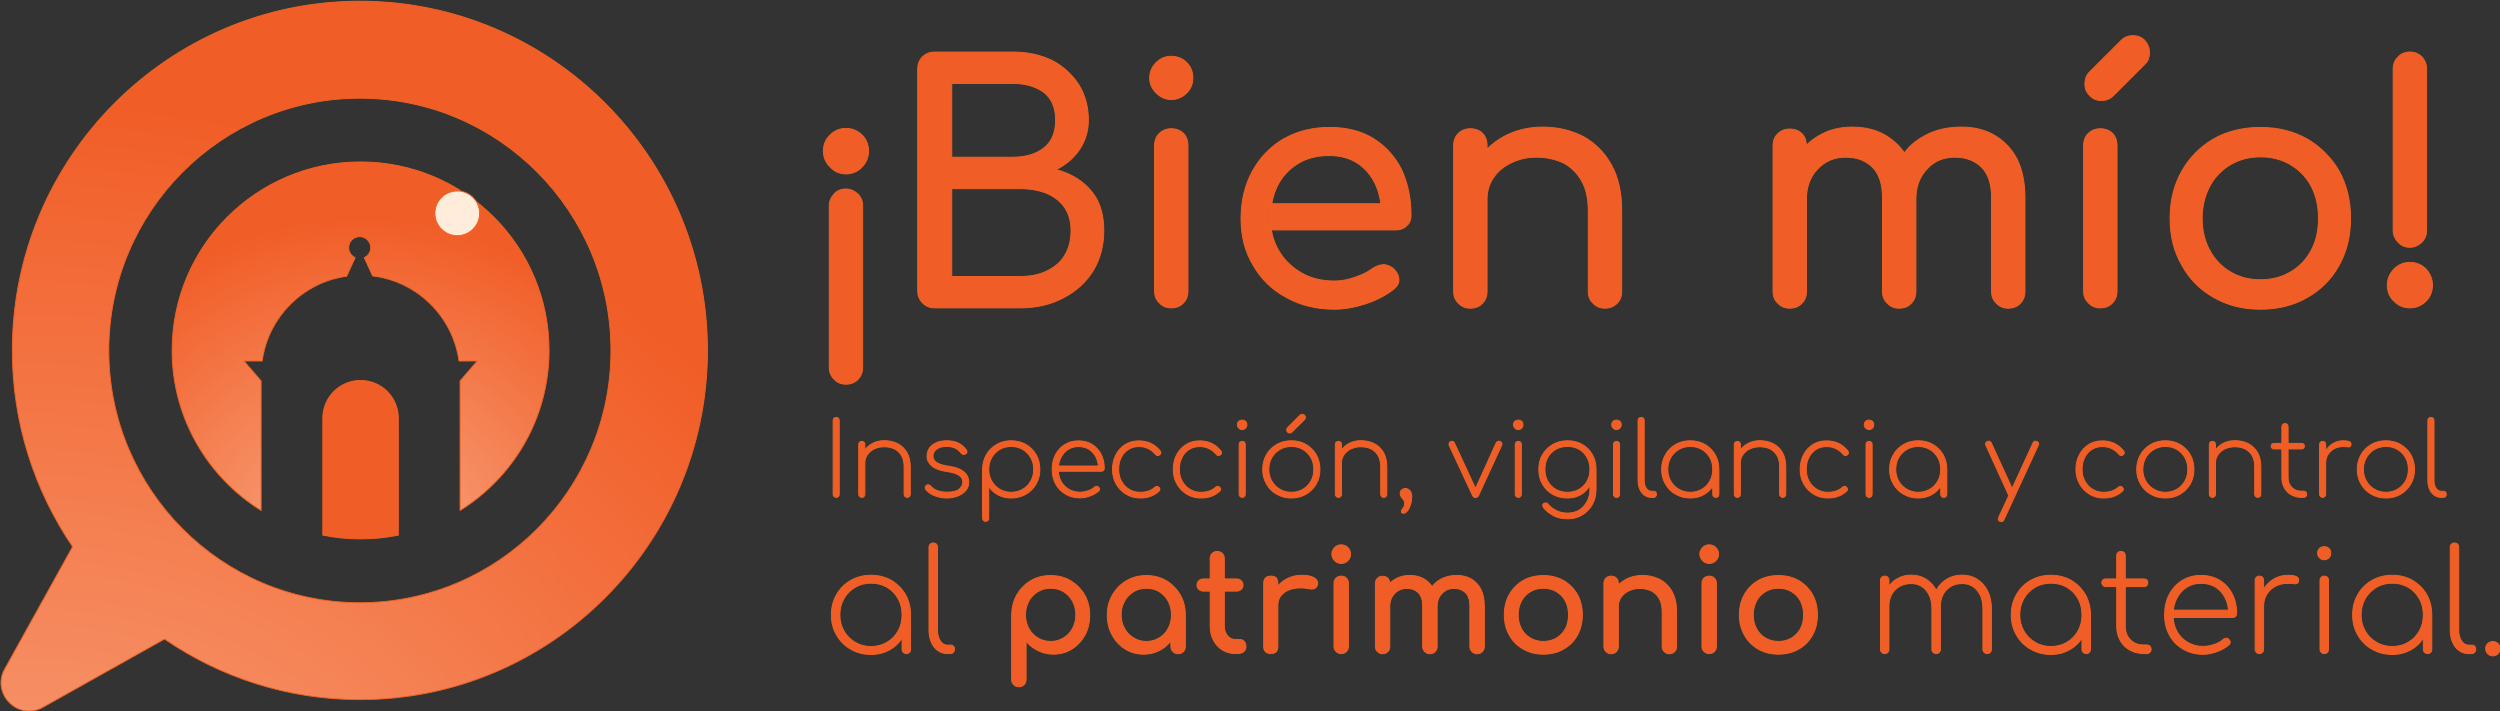 <?xml version="1.0" encoding="UTF-8" standalone="no"?>
<!DOCTYPE svg PUBLIC "-//W3C//DTD SVG 1.1//EN" "http://www.w3.org/Graphics/SVG/1.1/DTD/svg11.dtd">
<svg width="100%" height="100%" viewBox="0 0 2671 760" version="1.1" xmlns="http://www.w3.org/2000/svg" xmlns:xlink="http://www.w3.org/1999/xlink" xml:space="preserve" xmlns:serif="http://www.serif.com/" style="fill-rule:evenodd;clip-rule:evenodd;stroke-linejoin:round;stroke-miterlimit:2;">
    <rect x="0" y="0" width="2671" height="760" fill="#333333" stroke="none"/>
    <g transform="matrix(4.167,0,0,4.167,-7221.21,-10334.4)">
        <path d="M1952.88,2529.77C1953.72,2530.61 1954.14,2531.62 1954.14,2532.79L1954.14,2574.2C1954.14,2575.46 1953.72,2576.47 1952.96,2577.31C1952.12,2578.15 1951.11,2578.57 1949.86,2578.57C1948.6,2578.57 1947.59,2578.15 1946.83,2577.31C1945.99,2576.47 1945.57,2575.46 1945.57,2574.2L1945.57,2532.79C1945.57,2531.7 1945.99,2530.69 1946.83,2529.77C1947.59,2528.93 1948.6,2528.51 1949.86,2528.51C1950.95,2528.51 1951.95,2528.93 1952.88,2529.77ZM1953.97,2514.65C1955.06,2515.74 1955.65,2517.17 1955.65,2518.77C1955.65,2520.36 1955.06,2521.79 1953.97,2522.88C1952.88,2524.06 1951.45,2524.65 1949.86,2524.65C1948.26,2524.65 1946.91,2524.06 1945.82,2522.88C1944.65,2521.79 1944.06,2520.36 1944.06,2518.77C1944.06,2517.17 1944.65,2515.74 1945.82,2514.65C1946.91,2513.56 1948.26,2512.97 1949.86,2512.97C1951.45,2512.97 1952.79,2513.56 1953.97,2514.65Z" style="fill:rgb(241,93,39);fill-rule:nonzero;stroke:rgb(239,99,34);stroke-width:0.24px;"/>
    </g>
    <g transform="matrix(4.167,0,0,4.167,-7221.21,-10334.4)">
        <path d="M1994.46,2559C1998.65,2559 2002.35,2558.16 2005.63,2556.4C2008.9,2554.72 2011.42,2552.37 2013.27,2549.43C2015.03,2546.49 2015.96,2543.04 2015.96,2539.18C2015.96,2534.89 2014.87,2531.45 2012.6,2528.85C2010.33,2526.24 2007.39,2524.48 2003.69,2523.55C2006.3,2522.3 2008.31,2520.53 2009.83,2518.26C2011.25,2516.08 2012.01,2513.64 2012.01,2510.87C2012.01,2507.43 2011.17,2504.4 2009.57,2501.8C2007.89,2499.2 2005.63,2497.1 2002.77,2495.59C1999.83,2494.16 1996.47,2493.4 1992.69,2493.4L1972.62,2493.4C1971.36,2493.4 1970.35,2493.82 1969.51,2494.58C1968.67,2495.42 1968.25,2496.51 1968.25,2497.77L1968.25,2554.63C1968.25,2555.89 1968.67,2556.9 1969.51,2557.74C1970.35,2558.58 1971.36,2559 1972.62,2559L1994.46,2559ZM1976.98,2528.43L1994.46,2528.43C1997.06,2528.43 1999.33,2528.85 2001.26,2529.6C2003.19,2530.44 2004.79,2531.62 2005.88,2533.21C2006.97,2534.81 2007.56,2536.74 2007.56,2539.18C2007.56,2541.78 2006.97,2543.88 2005.88,2545.64C2004.79,2547.41 2003.19,2548.67 2001.26,2549.59C1999.33,2550.52 1997.06,2550.94 1994.46,2550.94L1976.98,2550.94L1976.98,2528.43ZM1976.98,2501.46L1992.69,2501.46C1995.88,2501.46 1998.49,2502.22 2000.59,2503.73C2002.6,2505.33 2003.61,2507.68 2003.61,2510.87C2003.61,2514.06 2002.6,2516.41 2000.59,2518.01C1998.49,2519.61 1995.88,2520.36 1992.69,2520.36L1976.98,2520.36L1976.98,2501.46Z" style="fill:rgb(241,93,39);fill-rule:nonzero;stroke:rgb(239,99,34);stroke-width:0.24px;"/>
    </g>
    <g transform="matrix(4.167,0,0,4.167,-7221.21,-10334.4)">
        <path d="M2036.37,2557.74C2037.12,2556.98 2037.54,2555.98 2037.54,2554.72L2037.54,2517.34C2037.54,2516.08 2037.12,2514.99 2036.37,2514.23C2035.61,2513.48 2034.52,2513.06 2033.26,2513.06C2032,2513.06 2030.99,2513.48 2030.24,2514.23C2029.4,2514.99 2028.98,2516.08 2028.98,2517.34L2028.98,2554.72C2028.98,2555.98 2029.4,2556.98 2030.24,2557.74C2030.99,2558.58 2032,2559 2033.26,2559C2034.52,2559 2035.61,2558.58 2036.37,2557.74ZM2037.21,2503.9C2038.3,2502.81 2038.8,2501.55 2038.8,2500.04C2038.8,2498.53 2038.3,2497.18 2037.21,2496.09C2036.12,2495 2034.77,2494.49 2033.26,2494.49C2031.75,2494.49 2030.49,2495 2029.4,2496.09C2028.3,2497.18 2027.72,2498.53 2027.72,2500.04C2027.72,2501.55 2028.3,2502.81 2029.4,2503.9C2030.49,2504.99 2031.75,2505.58 2033.26,2505.58C2034.77,2505.58 2036.12,2504.99 2037.21,2503.9Z" style="fill:rgb(241,93,39);fill-rule:nonzero;stroke:rgb(239,99,34);stroke-width:0.24px;"/>
    </g>
    <g transform="matrix(4.167,0,0,4.167,-7221.21,-10334.4)">
        <path d="M2083.24,2557.91C2086.01,2556.98 2088.36,2555.72 2090.29,2554.21C2091.21,2553.46 2091.72,2552.62 2091.63,2551.61C2091.55,2550.6 2091.05,2549.68 2090.12,2548.84C2089.37,2548.25 2088.53,2547.91 2087.6,2547.91C2086.59,2548 2085.67,2548.33 2084.83,2548.92C2083.74,2549.76 2082.23,2550.52 2080.46,2551.11C2078.62,2551.78 2076.85,2552.11 2075.09,2552.11C2071.9,2552.11 2069.04,2551.44 2066.6,2550.01C2064.17,2548.59 2062.24,2546.74 2060.81,2544.3C2059.38,2541.87 2058.71,2539.18 2058.71,2536.07C2058.71,2532.96 2059.3,2530.19 2060.47,2527.76C2061.65,2525.32 2063.41,2523.47 2065.68,2522.04C2067.95,2520.62 2070.64,2519.94 2073.83,2519.94C2076.6,2519.94 2079.03,2520.62 2080.97,2521.88C2082.9,2523.14 2084.41,2524.9 2085.5,2527.08C2086.59,2529.35 2087.1,2531.87 2087.18,2534.64L2090.63,2532.29L2057.03,2532.29L2057.03,2539.01L2090.88,2539.01C2091.97,2539.01 2092.89,2538.67 2093.65,2537.92C2094.41,2537.25 2094.74,2536.41 2094.74,2535.31C2094.74,2530.86 2093.9,2527 2092.31,2523.55C2090.63,2520.2 2088.19,2517.51 2085.08,2515.58C2081.97,2513.64 2078.2,2512.72 2073.83,2512.72C2069.38,2512.72 2065.51,2513.73 2062.07,2515.66C2058.62,2517.68 2056.02,2520.45 2054.09,2523.89C2052.16,2527.42 2051.15,2531.45 2051.15,2536.07C2051.15,2540.61 2052.16,2544.64 2054.26,2548.08C2056.27,2551.61 2059.13,2554.38 2062.74,2556.31C2066.35,2558.33 2070.47,2559.34 2075.09,2559.34C2077.69,2559.34 2080.38,2558.83 2083.24,2557.91Z" style="fill:rgb(241,93,39);fill-rule:nonzero;stroke:rgb(239,99,34);stroke-width:0.24px;"/>
    </g>
    <g transform="matrix(4.167,0,0,4.167,-7221.21,-10334.4)">
        <path d="M2113.05,2557.82C2113.81,2557.07 2114.23,2556.06 2114.23,2554.8L2114.23,2531.11C2114.23,2529.01 2114.82,2527.17 2115.91,2525.57C2117,2523.97 2118.51,2522.72 2120.44,2521.79C2122.38,2520.87 2124.47,2520.36 2126.83,2520.36C2129.43,2520.36 2131.7,2520.87 2133.71,2521.79C2135.65,2522.8 2137.24,2524.31 2138.42,2526.33C2139.59,2528.34 2140.18,2530.95 2140.18,2534.14L2140.18,2554.8C2140.18,2556.06 2140.6,2557.07 2141.44,2557.82C2142.2,2558.66 2143.21,2559.08 2144.47,2559.08C2145.72,2559.08 2146.73,2558.66 2147.57,2557.82C2148.33,2557.07 2148.75,2556.06 2148.75,2554.8L2148.75,2534.14C2148.75,2529.52 2147.91,2525.57 2146.14,2522.38C2144.38,2519.19 2141.95,2516.75 2138.92,2515.07C2135.81,2513.48 2132.37,2512.64 2128.51,2512.64C2124.81,2512.64 2121.45,2513.48 2118.51,2515.07C2116.92,2515.99 2115.4,2517 2114.23,2518.35L2114.23,2517.34C2114.23,2516.08 2113.81,2514.99 2113.05,2514.23C2112.3,2513.48 2111.2,2513.06 2109.94,2513.06C2108.68,2513.06 2107.68,2513.48 2106.92,2514.23C2106.08,2514.99 2105.66,2516.08 2105.66,2517.34L2105.66,2554.8C2105.66,2556.06 2106.08,2557.07 2106.92,2557.82C2107.68,2558.66 2108.68,2559.08 2109.94,2559.08C2111.2,2559.08 2112.3,2558.66 2113.05,2557.82Z" style="fill:rgb(241,93,39);fill-rule:nonzero;stroke:rgb(239,99,34);stroke-width:0.24px;"/>
    </g>
    <g transform="matrix(4.167,0,0,4.167,-7221.21,-10334.4)">
        <path d="M2223,2557.82C2223.76,2557.07 2224.18,2556.06 2224.18,2554.8L2224.18,2531.11C2224.18,2528.01 2225.1,2525.4 2227.03,2523.39C2228.88,2521.37 2231.23,2520.36 2234.17,2520.36C2236.94,2520.36 2239.21,2521.2 2240.97,2522.88C2242.74,2524.65 2243.58,2527.25 2243.58,2530.78L2243.58,2554.8C2243.58,2556.06 2244,2557.07 2244.84,2557.82C2245.59,2558.66 2246.6,2559.08 2247.86,2559.08C2249.12,2559.08 2250.21,2558.66 2250.97,2557.82C2251.72,2557.07 2252.14,2556.06 2252.14,2554.8L2252.14,2530.78C2252.14,2526.91 2251.47,2523.64 2250.13,2520.87C2248.7,2518.18 2246.77,2516.16 2244.33,2514.74C2241.9,2513.31 2239.04,2512.64 2235.85,2512.64C2232.24,2512.64 2228.96,2513.39 2226.19,2514.99C2224.09,2516.16 2222.41,2517.59 2221.24,2519.27C2219.89,2517.34 2218.3,2515.91 2216.36,2514.74C2213.93,2513.31 2211.07,2512.64 2207.88,2512.64C2204.6,2512.64 2201.66,2513.39 2199.06,2514.99C2197.97,2515.66 2196.96,2516.41 2196.04,2517.34C2196.12,2516.16 2195.7,2515.07 2194.95,2514.32C2194.19,2513.56 2193.1,2513.14 2191.84,2513.14C2190.58,2513.14 2189.57,2513.56 2188.81,2514.32C2187.97,2515.07 2187.55,2516.16 2187.55,2517.42L2187.55,2554.8C2187.55,2556.06 2187.97,2557.07 2188.81,2557.82C2189.57,2558.66 2190.58,2559.08 2191.84,2559.08C2193.1,2559.08 2194.19,2558.66 2194.95,2557.82C2195.7,2557.07 2196.12,2556.06 2196.12,2554.8L2196.12,2531.11C2196.12,2528.01 2197.05,2525.4 2198.98,2523.39C2200.91,2521.37 2203.26,2520.36 2206.2,2520.36C2208.97,2520.36 2211.24,2521.2 2213,2522.88C2214.77,2524.65 2215.61,2527.25 2215.61,2530.78L2215.61,2554.8C2215.61,2556.06 2216.03,2557.07 2216.87,2557.82C2217.62,2558.66 2218.63,2559.08 2219.89,2559.08C2221.15,2559.08 2222.24,2558.66 2223,2557.82Z" style="fill:rgb(241,93,39);fill-rule:nonzero;stroke:rgb(239,99,34);stroke-width:0.24px;"/>
    </g>
    <g transform="matrix(4.167,0,0,4.167,-7221.21,-10334.4)">
        <path d="M2274.57,2557.74C2275.33,2556.98 2275.75,2555.98 2275.75,2554.72L2275.75,2517.34C2275.75,2516.08 2275.33,2514.99 2274.57,2514.23C2273.82,2513.48 2272.72,2513.06 2271.46,2513.06C2270.2,2513.06 2269.2,2513.48 2268.44,2514.23C2267.6,2514.99 2267.18,2516.08 2267.18,2517.34L2267.18,2554.72C2267.18,2555.98 2267.6,2556.98 2268.44,2557.74C2269.2,2558.58 2270.2,2559 2271.46,2559C2272.72,2559 2273.82,2558.58 2274.57,2557.74ZM2274.74,2504.66L2282.89,2496.51C2283.31,2496.09 2283.64,2495.67 2283.81,2495.16C2283.98,2494.66 2284.06,2494.16 2284.06,2493.57C2284.06,2492.31 2283.64,2491.3 2282.89,2490.46C2282.13,2489.62 2281.04,2489.2 2279.78,2489.2C2278.6,2489.2 2277.6,2489.62 2276.76,2490.46L2268.52,2498.69C2267.85,2499.45 2267.51,2500.37 2267.51,2501.55C2267.51,2502.81 2267.93,2503.82 2268.78,2504.57C2269.53,2505.41 2270.54,2505.83 2271.8,2505.83C2272.97,2505.83 2273.98,2505.41 2274.74,2504.66Z" style="fill:rgb(241,93,39);fill-rule:nonzero;stroke:rgb(239,99,34);stroke-width:0.24px;"/>
    </g>
    <g transform="matrix(4.167,0,0,4.167,-7221.21,-10334.4)">
        <path d="M2324.55,2556.31C2327.99,2554.38 2330.76,2551.61 2332.69,2548.08C2334.62,2544.64 2335.63,2540.61 2335.63,2536.07C2335.63,2531.45 2334.62,2527.42 2332.69,2523.89C2330.68,2520.45 2327.91,2517.68 2324.46,2515.66C2321.02,2513.73 2316.99,2512.72 2312.53,2512.72C2308,2512.72 2303.97,2513.73 2300.52,2515.66C2297.08,2517.68 2294.31,2520.45 2292.38,2523.89C2290.36,2527.42 2289.35,2531.45 2289.35,2536.07C2289.35,2540.61 2290.36,2544.64 2292.38,2548.08C2294.31,2551.61 2297.08,2554.38 2300.52,2556.31C2303.97,2558.33 2308,2559.34 2312.53,2559.34C2317.07,2559.34 2321.1,2558.33 2324.55,2556.31ZM2304.81,2549.76C2302.54,2548.42 2300.78,2546.57 2299.52,2544.22C2298.26,2541.87 2297.58,2539.18 2297.58,2536.07C2297.58,2532.96 2298.26,2530.27 2299.52,2527.84C2300.78,2525.49 2302.54,2523.64 2304.81,2522.3C2307.08,2520.95 2309.6,2520.28 2312.53,2520.28C2315.47,2520.28 2317.99,2520.95 2320.26,2522.3C2322.53,2523.64 2324.29,2525.49 2325.55,2527.84C2326.81,2530.27 2327.4,2532.96 2327.4,2536.07C2327.4,2539.18 2326.81,2541.87 2325.55,2544.22C2324.29,2546.57 2322.53,2548.42 2320.26,2549.76C2317.99,2551.11 2315.47,2551.78 2312.53,2551.78C2309.6,2551.78 2307.08,2551.11 2304.81,2549.76Z" style="fill:rgb(241,93,39);fill-rule:nonzero;stroke:rgb(239,99,34);stroke-width:0.24px;"/>
    </g>
    <g transform="matrix(4.167,0,0,4.167,-7221.21,-10334.4)">
        <path d="M2353.86,2542.2C2354.7,2541.36 2355.12,2540.35 2355.12,2539.18L2355.12,2497.77C2355.12,2496.51 2354.7,2495.5 2353.94,2494.66C2353.1,2493.82 2352.1,2493.4 2350.84,2493.4C2349.58,2493.4 2348.57,2493.82 2347.81,2494.66C2346.97,2495.5 2346.55,2496.51 2346.55,2497.77L2346.55,2539.18C2346.55,2540.27 2346.97,2541.28 2347.81,2542.12C2348.57,2543.04 2349.58,2543.46 2350.84,2543.46C2351.93,2543.46 2352.93,2543.04 2353.86,2542.2ZM2354.95,2557.32C2356.04,2556.23 2356.63,2554.8 2356.63,2553.2C2356.63,2551.61 2356.04,2550.18 2354.95,2549.01C2353.86,2547.91 2352.43,2547.33 2350.84,2547.33C2349.24,2547.33 2347.89,2547.91 2346.8,2549.01C2345.63,2550.18 2345.04,2551.61 2345.04,2553.2C2345.04,2554.8 2345.63,2556.23 2346.8,2557.32C2347.89,2558.41 2349.24,2559 2350.84,2559C2352.43,2559 2353.77,2558.41 2354.95,2557.32Z" style="fill:rgb(241,93,39);fill-rule:nonzero;stroke:rgb(239,99,34);stroke-width:0.24px;"/>
    </g>
    <g transform="matrix(4.167,0,0,4.167,-7221.21,-10334.4)">
        <path d="M1947.92,2607.35C1948.05,2607.22 1948.13,2607.04 1948.13,2606.8L1948.13,2587.86C1948.13,2587.63 1948.05,2587.44 1947.92,2587.28C1947.77,2587.15 1947.58,2587.08 1947.34,2587.08C1947.11,2587.08 1946.92,2587.15 1946.79,2587.28C1946.63,2587.44 1946.56,2587.63 1946.56,2587.86L1946.56,2606.8C1946.56,2607.04 1946.63,2607.22 1946.79,2607.35C1946.92,2607.51 1947.11,2607.59 1947.34,2607.59C1947.58,2607.59 1947.77,2607.51 1947.92,2607.35Z" style="fill:rgb(241,93,39);fill-rule:nonzero;stroke:rgb(239,99,34);stroke-width:0.24px;"/>
    </g>
    <g transform="matrix(4.167,0,0,4.167,-7221.21,-10334.4)">
        <path d="M1954.49,2607.35C1954.62,2607.22 1954.7,2607.04 1954.7,2606.8L1954.7,2598.76C1954.7,2597.98 1954.91,2597.27 1955.36,2596.64C1955.8,2596.01 1956.38,2595.51 1957.14,2595.14C1957.9,2594.8 1958.75,2594.61 1959.69,2594.61C1960.66,2594.61 1961.53,2594.8 1962.29,2595.16C1963.05,2595.56 1963.66,2596.11 1964.1,2596.87C1964.55,2597.64 1964.76,2598.58 1964.76,2599.74L1964.76,2606.8C1964.76,2607.04 1964.84,2607.22 1965,2607.35C1965.13,2607.51 1965.31,2607.59 1965.55,2607.59C1965.78,2607.59 1965.97,2607.51 1966.13,2607.35C1966.26,2607.22 1966.34,2607.04 1966.34,2606.8L1966.34,2599.74C1966.34,2598.29 1966.05,2597.06 1965.47,2596.06C1964.89,2595.09 1964.1,2594.33 1963.11,2593.8C1962.08,2593.3 1960.95,2593.04 1959.69,2593.04C1958.56,2593.04 1957.54,2593.27 1956.62,2593.77C1955.86,2594.19 1955.2,2594.72 1954.7,2595.43L1954.7,2594.01C1954.7,2593.77 1954.62,2593.56 1954.49,2593.43C1954.36,2593.3 1954.15,2593.22 1953.91,2593.22C1953.67,2593.22 1953.49,2593.3 1953.36,2593.43C1953.2,2593.56 1953.12,2593.77 1953.12,2594.01L1953.12,2606.8C1953.12,2607.04 1953.2,2607.22 1953.36,2607.35C1953.49,2607.51 1953.67,2607.59 1953.91,2607.59C1954.15,2607.59 1954.36,2607.51 1954.49,2607.35Z" style="fill:rgb(241,93,39);fill-rule:nonzero;stroke:rgb(239,99,34);stroke-width:0.24px;"/>
    </g>
    <g transform="matrix(4.167,0,0,4.167,-7221.21,-10334.4)">
        <path d="M1978.47,2607.25C1979.34,2606.93 1980.02,2606.46 1980.55,2605.86C1981.07,2605.25 1981.34,2604.52 1981.34,2603.7C1981.34,2603.07 1981.18,2602.47 1980.86,2601.92C1980.52,2601.37 1980,2600.89 1979.23,2600.47C1978.47,2600.05 1977.42,2599.76 1976.11,2599.58C1975.14,2599.45 1974.37,2599.24 1973.8,2599C1973.22,2598.76 1972.8,2598.47 1972.56,2598.13C1972.3,2597.79 1972.17,2597.4 1972.17,2596.95C1972.17,2596.3 1972.48,2595.72 1973.09,2595.24C1973.69,2594.77 1974.56,2594.53 1975.66,2594.53C1976.48,2594.53 1977.21,2594.67 1977.84,2594.95C1978.45,2595.24 1978.97,2595.69 1979.42,2596.24C1979.55,2596.43 1979.73,2596.53 1979.92,2596.56C1980.1,2596.58 1980.28,2596.56 1980.47,2596.48C1980.71,2596.35 1980.84,2596.19 1980.89,2595.98C1980.91,2595.8 1980.86,2595.61 1980.73,2595.43C1980.23,2594.72 1979.55,2594.14 1978.74,2593.69C1977.92,2593.27 1976.9,2593.06 1975.71,2593.06C1974.74,2593.06 1973.88,2593.22 1973.11,2593.51C1972.35,2593.83 1971.75,2594.27 1971.3,2594.88C1970.85,2595.48 1970.64,2596.24 1970.64,2597.11C1970.64,2598.03 1971.06,2598.84 1971.9,2599.55C1972.75,2600.26 1974.03,2600.73 1975.79,2600.97C1977.16,2601.16 1978.18,2601.47 1978.84,2601.92C1979.5,2602.36 1979.81,2602.94 1979.81,2603.62C1979.81,2604.33 1979.5,2604.94 1978.89,2605.46C1978.29,2605.99 1977.24,2606.25 1975.77,2606.25C1974.9,2606.25 1974.11,2606.12 1973.4,2605.88C1972.67,2605.65 1972.04,2605.25 1971.54,2604.65C1971.41,2604.49 1971.25,2604.39 1971.06,2604.36C1970.85,2604.33 1970.67,2604.36 1970.49,2604.49C1970.3,2604.62 1970.2,2604.81 1970.17,2604.99C1970.14,2605.2 1970.2,2605.38 1970.33,2605.57C1970.99,2606.36 1971.83,2606.91 1972.82,2607.25C1973.82,2607.59 1974.77,2607.75 1975.69,2607.75C1976.69,2607.75 1977.61,2607.59 1978.47,2607.25Z" style="fill:rgb(241,93,39);fill-rule:nonzero;stroke:rgb(239,99,34);stroke-width:0.24px;"/>
    </g>
    <g transform="matrix(4.167,0,0,4.167,-7221.21,-10334.4)">
        <path d="M1986.25,2613.5C1986.38,2613.37 1986.46,2613.18 1986.46,2612.95L1986.46,2604.75C1987.01,2605.67 1987.8,2606.38 1988.82,2606.93C1989.82,2607.49 1990.95,2607.75 1992.21,2607.75C1993.6,2607.75 1994.86,2607.43 1995.99,2606.78C1997.1,2606.15 1997.96,2605.28 1998.62,2604.15C1999.25,2603.05 1999.57,2601.81 1999.57,2600.42C1999.57,2599.03 1999.25,2597.77 1998.62,2596.64C1997.96,2595.53 1997.1,2594.67 1995.99,2594.01C1994.86,2593.38 1993.6,2593.06 1992.21,2593.06C1990.84,2593.06 1989.61,2593.38 1988.51,2594.01C1987.4,2594.64 1986.54,2595.48 1985.9,2596.56C1985.25,2597.64 1984.91,2598.87 1984.88,2600.26L1984.88,2612.95C1984.88,2613.18 1984.96,2613.37 1985.12,2613.5C1985.25,2613.66 1985.43,2613.74 1985.67,2613.74C1985.9,2613.74 1986.12,2613.66 1986.25,2613.5ZM1989.27,2605.49C1988.4,2604.99 1987.72,2604.28 1987.22,2603.39C1986.72,2602.52 1986.46,2601.52 1986.46,2600.42C1986.46,2599.29 1986.72,2598.29 1987.22,2597.4C1987.72,2596.53 1988.4,2595.82 1989.27,2595.3C1990.13,2594.8 1991.13,2594.53 1992.21,2594.53C1993.31,2594.53 1994.31,2594.8 1995.18,2595.3C1996.05,2595.82 1996.73,2596.53 1997.23,2597.4C1997.73,2598.29 1997.99,2599.29 1997.99,2600.42C1997.99,2601.52 1997.73,2602.52 1997.23,2603.39C1996.73,2604.28 1996.05,2604.99 1995.18,2605.49C1994.31,2606.01 1993.31,2606.28 1992.21,2606.28C1991.13,2606.28 1990.13,2606.01 1989.27,2605.49Z" style="fill:rgb(241,93,39);fill-rule:nonzero;stroke:rgb(239,99,34);stroke-width:0.24px;"/>
    </g>
    <g transform="matrix(4.167,0,0,4.167,-7221.21,-10334.4)">
        <path d="M2012.46,2607.22C2013.36,2606.88 2014.09,2606.46 2014.64,2605.96C2014.83,2605.8 2014.9,2605.62 2014.9,2605.44C2014.88,2605.25 2014.77,2605.07 2014.59,2604.91C2014.46,2604.78 2014.28,2604.73 2014.09,2604.73C2013.88,2604.75 2013.7,2604.83 2013.57,2604.96C2013.17,2605.36 2012.62,2605.65 2011.94,2605.88C2011.23,2606.12 2010.55,2606.25 2009.86,2606.25C2008.79,2606.25 2007.81,2605.99 2006.97,2605.49C2006.13,2604.99 2005.48,2604.31 2005,2603.44C2004.53,2602.57 2004.29,2601.55 2004.29,2600.42C2004.29,2599.26 2004.53,2598.24 2004.98,2597.37C2005.42,2596.51 2006.03,2595.8 2006.82,2595.3C2007.58,2594.8 2008.47,2594.56 2009.47,2594.56C2010.52,2594.56 2011.44,2594.8 2012.23,2595.3C2012.99,2595.8 2013.59,2596.51 2014.01,2597.37C2014.43,2598.24 2014.62,2599.26 2014.59,2600.39L2015.75,2599.53L2003.77,2599.53L2003.77,2600.89L2015.33,2600.89C2015.56,2600.89 2015.75,2600.81 2015.88,2600.68C2016.01,2600.55 2016.09,2600.39 2016.09,2600.16C2016.09,2598.76 2015.8,2597.56 2015.25,2596.48C2014.69,2595.43 2013.91,2594.59 2012.91,2593.98C2011.91,2593.38 2010.76,2593.09 2009.47,2593.09C2008.15,2593.09 2007,2593.41 2005.97,2594.04C2004.95,2594.67 2004.16,2595.53 2003.58,2596.61C2003.01,2597.71 2002.72,2598.97 2002.72,2600.42C2002.72,2601.84 2003.03,2603.1 2003.64,2604.2C2004.24,2605.3 2005.11,2606.17 2006.18,2606.78C2007.26,2607.41 2008.47,2607.72 2009.86,2607.72C2010.68,2607.72 2011.54,2607.56 2012.46,2607.22Z" style="fill:rgb(241,93,39);fill-rule:nonzero;stroke:rgb(239,99,34);stroke-width:0.24px;"/>
    </g>
    <g transform="matrix(4.167,0,0,4.167,-7221.21,-10334.4)">
        <path d="M2030.12,2605.99C2030.27,2605.86 2030.35,2605.67 2030.35,2605.46C2030.33,2605.28 2030.25,2605.1 2030.06,2604.94C2029.93,2604.81 2029.75,2604.73 2029.56,2604.75C2029.38,2604.78 2029.2,2604.86 2029.04,2604.99C2028.57,2605.44 2028.01,2605.75 2027.38,2605.96C2026.73,2606.17 2026.04,2606.28 2025.33,2606.28C2024.23,2606.28 2023.26,2606.01 2022.44,2605.49C2021.6,2604.99 2020.95,2604.28 2020.48,2603.39C2020,2602.52 2019.77,2601.52 2019.77,2600.42C2019.77,2599.29 2019.98,2598.26 2020.42,2597.4C2020.84,2596.53 2021.45,2595.82 2022.24,2595.32C2023,2594.82 2023.92,2594.56 2024.94,2594.56C2026.67,2594.56 2028.09,2595.22 2029.22,2596.56C2029.35,2596.74 2029.54,2596.82 2029.72,2596.85C2029.9,2596.87 2030.09,2596.85 2030.25,2596.72C2030.43,2596.58 2030.56,2596.43 2030.59,2596.24C2030.61,2596.06 2030.56,2595.88 2030.43,2595.69C2029.75,2594.82 2028.93,2594.17 2028.01,2593.72C2027.09,2593.3 2026.07,2593.09 2024.94,2593.09C2023.63,2593.09 2022.47,2593.41 2021.45,2594.04C2020.42,2594.69 2019.63,2595.56 2019.06,2596.66C2018.48,2597.77 2018.19,2599.03 2018.19,2600.42C2018.19,2601.81 2018.5,2603.05 2019.13,2604.15C2019.74,2605.25 2020.61,2606.12 2021.68,2606.78C2022.76,2607.43 2023.97,2607.75 2025.33,2607.75C2027.25,2607.75 2028.83,2607.17 2030.12,2605.99Z" style="fill:rgb(241,93,39);fill-rule:nonzero;stroke:rgb(239,99,34);stroke-width:0.24px;"/>
    </g>
    <g transform="matrix(4.167,0,0,4.167,-7221.21,-10334.4)">
        <path d="M2045.69,2605.99C2045.85,2605.86 2045.93,2605.67 2045.93,2605.46C2045.9,2605.28 2045.82,2605.1 2045.64,2604.94C2045.51,2604.81 2045.32,2604.73 2045.14,2604.75C2044.96,2604.78 2044.77,2604.86 2044.62,2604.99C2044.14,2605.44 2043.59,2605.75 2042.96,2605.96C2042.3,2606.17 2041.62,2606.28 2040.91,2606.28C2039.81,2606.28 2038.84,2606.01 2038.02,2605.49C2037.18,2604.99 2036.52,2604.28 2036.05,2603.39C2035.58,2602.52 2035.34,2601.52 2035.34,2600.42C2035.34,2599.29 2035.55,2598.26 2036,2597.4C2036.42,2596.53 2037.02,2595.82 2037.81,2595.32C2038.57,2594.82 2039.49,2594.56 2040.52,2594.56C2042.25,2594.56 2043.67,2595.22 2044.8,2596.56C2044.93,2596.74 2045.11,2596.82 2045.3,2596.85C2045.48,2596.87 2045.66,2596.85 2045.82,2596.72C2046.01,2596.58 2046.14,2596.43 2046.16,2596.24C2046.19,2596.06 2046.14,2595.88 2046.01,2595.69C2045.32,2594.82 2044.51,2594.17 2043.59,2593.72C2042.67,2593.3 2041.65,2593.09 2040.52,2593.09C2039.2,2593.09 2038.05,2593.41 2037.02,2594.04C2036,2594.69 2035.21,2595.56 2034.63,2596.66C2034.06,2597.77 2033.77,2599.03 2033.77,2600.42C2033.77,2601.81 2034.08,2603.05 2034.71,2604.15C2035.32,2605.25 2036.18,2606.12 2037.26,2606.78C2038.34,2607.43 2039.55,2607.75 2040.91,2607.75C2042.83,2607.75 2044.4,2607.17 2045.69,2605.99Z" style="fill:rgb(241,93,39);fill-rule:nonzero;stroke:rgb(239,99,34);stroke-width:0.24px;"/>
    </g>
    <g transform="matrix(4.167,0,0,4.167,-7221.21,-10334.4)">
        <path d="M2052.02,2607.35C2052.15,2607.22 2052.23,2607.04 2052.23,2606.8L2052.23,2594.01C2052.23,2593.77 2052.15,2593.56 2052.02,2593.43C2051.89,2593.3 2051.68,2593.22 2051.44,2593.22C2051.21,2593.22 2051.02,2593.3 2050.89,2593.43C2050.73,2593.56 2050.66,2593.77 2050.66,2594.01L2050.66,2606.8C2050.66,2607.04 2050.73,2607.22 2050.89,2607.35C2051.02,2607.51 2051.21,2607.59 2051.44,2607.59C2051.68,2607.59 2051.89,2607.51 2052.02,2607.35ZM2052.31,2589.83C2052.55,2589.6 2052.65,2589.31 2052.65,2588.97C2052.65,2588.57 2052.52,2588.26 2052.28,2588.05C2052.02,2587.86 2051.73,2587.76 2051.44,2587.76C2051.13,2587.76 2050.84,2587.86 2050.6,2588.05C2050.34,2588.26 2050.21,2588.57 2050.21,2588.97C2050.21,2589.31 2050.34,2589.6 2050.58,2589.83C2050.81,2590.07 2051.08,2590.2 2051.42,2590.2C2051.76,2590.2 2052.07,2590.07 2052.31,2589.83Z" style="fill:rgb(241,93,39);fill-rule:nonzero;stroke:rgb(239,99,34);stroke-width:0.24px;"/>
    </g>
    <g transform="matrix(4.167,0,0,4.167,-7221.21,-10334.4)">
        <path d="M2067.81,2606.78C2068.91,2606.15 2069.78,2605.28 2070.43,2604.15C2071.07,2603.05 2071.38,2601.81 2071.38,2600.42C2071.38,2599.03 2071.07,2597.77 2070.43,2596.64C2069.78,2595.53 2068.91,2594.67 2067.81,2594.01C2066.7,2593.38 2065.45,2593.06 2064.05,2593.06C2062.66,2593.06 2061.4,2593.38 2060.3,2594.01C2059.17,2594.67 2058.3,2595.53 2057.67,2596.64C2057.01,2597.77 2056.7,2599.03 2056.7,2600.42C2056.7,2601.81 2057.01,2603.05 2057.67,2604.15C2058.3,2605.28 2059.17,2606.15 2060.3,2606.78C2061.4,2607.43 2062.66,2607.75 2064.05,2607.75C2065.45,2607.75 2066.7,2607.43 2067.81,2606.78ZM2061.11,2605.49C2060.24,2604.99 2059.53,2604.28 2059.03,2603.39C2058.54,2602.52 2058.27,2601.52 2058.27,2600.42C2058.27,2599.29 2058.54,2598.29 2059.03,2597.4C2059.53,2596.53 2060.24,2595.82 2061.11,2595.3C2061.98,2594.8 2062.97,2594.53 2064.05,2594.53C2065.16,2594.53 2066.15,2594.8 2067.02,2595.3C2067.89,2595.82 2068.57,2596.53 2069.07,2597.4C2069.57,2598.29 2069.8,2599.29 2069.8,2600.39C2069.8,2601.52 2069.57,2602.52 2069.07,2603.39C2068.57,2604.28 2067.89,2604.99 2067.02,2605.49C2066.15,2606.01 2065.16,2606.28 2064.05,2606.28C2062.97,2606.28 2061.98,2606.01 2061.11,2605.49ZM2064.18,2590.88L2067.41,2587.65C2067.49,2587.57 2067.57,2587.47 2067.6,2587.36C2067.62,2587.28 2067.65,2587.18 2067.65,2587.1C2067.65,2586.87 2067.57,2586.66 2067.41,2586.5C2067.26,2586.37 2067.07,2586.29 2066.84,2586.29C2066.6,2586.29 2066.42,2586.37 2066.26,2586.52L2063.03,2589.75C2062.9,2589.91 2062.84,2590.1 2062.84,2590.28C2062.84,2590.52 2062.92,2590.7 2063.08,2590.86C2063.24,2591.01 2063.42,2591.09 2063.66,2591.09C2063.87,2591.09 2064.05,2591.01 2064.18,2590.88Z" style="fill:rgb(241,93,39);fill-rule:nonzero;stroke:rgb(239,99,34);stroke-width:0.24px;"/>
    </g>
    <g transform="matrix(4.167,0,0,4.167,-7221.21,-10334.4)">
        <path d="M2076.69,2607.35C2076.82,2607.22 2076.9,2607.04 2076.9,2606.8L2076.9,2598.76C2076.9,2597.98 2077.11,2597.27 2077.55,2596.64C2078,2596.01 2078.58,2595.51 2079.34,2595.14C2080.1,2594.8 2080.94,2594.61 2081.89,2594.61C2082.86,2594.61 2083.73,2594.8 2084.49,2595.16C2085.25,2595.56 2085.86,2596.11 2086.3,2596.87C2086.75,2597.64 2086.96,2598.58 2086.96,2599.74L2086.96,2606.8C2086.96,2607.04 2087.04,2607.22 2087.2,2607.35C2087.33,2607.51 2087.51,2607.59 2087.75,2607.59C2087.98,2607.59 2088.17,2607.51 2088.32,2607.35C2088.45,2607.22 2088.53,2607.04 2088.53,2606.8L2088.53,2599.74C2088.53,2598.29 2088.24,2597.06 2087.67,2596.06C2087.09,2595.09 2086.3,2594.33 2085.3,2593.8C2084.28,2593.3 2083.15,2593.04 2081.89,2593.04C2080.76,2593.04 2079.73,2593.27 2078.82,2593.77C2078.05,2594.19 2077.4,2594.72 2076.9,2595.43L2076.9,2594.01C2076.9,2593.77 2076.82,2593.56 2076.69,2593.43C2076.56,2593.3 2076.35,2593.22 2076.11,2593.22C2075.87,2593.22 2075.69,2593.3 2075.56,2593.43C2075.4,2593.56 2075.32,2593.77 2075.32,2594.01L2075.32,2606.8C2075.32,2607.04 2075.4,2607.22 2075.56,2607.35C2075.69,2607.51 2075.87,2607.59 2076.11,2607.59C2076.35,2607.59 2076.56,2607.51 2076.69,2607.35Z" style="fill:rgb(241,93,39);fill-rule:nonzero;stroke:rgb(239,99,34);stroke-width:0.24px;"/>
    </g>
    <g transform="matrix(4.167,0,0,4.167,-7221.21,-10334.4)">
        <path d="M2093.6,2611.27C2093.87,2611.03 2094.1,2610.69 2094.29,2610.27C2094.47,2609.85 2094.63,2609.4 2094.76,2608.9C2094.86,2608.43 2094.92,2607.96 2094.92,2607.49C2094.92,2606.78 2094.76,2606.25 2094.44,2605.86C2094.13,2605.49 2093.74,2605.3 2093.29,2605.3C2092.95,2605.3 2092.66,2605.41 2092.37,2605.62C2092.08,2605.86 2091.95,2606.17 2091.95,2606.59C2091.95,2606.88 2092,2607.12 2092.13,2607.3C2092.24,2607.49 2092.37,2607.67 2092.53,2607.85C2092.68,2608.04 2092.82,2608.22 2092.95,2608.43C2093.05,2608.67 2093.1,2608.93 2093.1,2609.27C2093.1,2609.56 2093.03,2609.82 2092.89,2610.03C2092.76,2610.27 2092.61,2610.45 2092.47,2610.64C2092.34,2610.82 2092.26,2611.03 2092.26,2611.22C2092.26,2611.35 2092.32,2611.45 2092.39,2611.53C2092.47,2611.61 2092.61,2611.66 2092.76,2611.66C2093.05,2611.66 2093.34,2611.53 2093.6,2611.27Z" style="fill:rgb(241,93,39);fill-rule:nonzero;stroke:rgb(239,99,34);stroke-width:0.24px;"/>
    </g>
    <g transform="matrix(4.167,0,0,4.167,-7221.21,-10334.4)">
        <path d="M2112.07,2607.07L2117.98,2594.22C2118.06,2594.04 2118.09,2593.83 2118.01,2593.64C2117.93,2593.46 2117.77,2593.33 2117.59,2593.25C2117.4,2593.17 2117.19,2593.14 2117.01,2593.22C2116.8,2593.3 2116.64,2593.43 2116.56,2593.62L2110.78,2606.36L2111.76,2606.36L2105.87,2593.64C2105.79,2593.46 2105.66,2593.33 2105.48,2593.25C2105.29,2593.17 2105.08,2593.2 2104.9,2593.27C2104.72,2593.35 2104.58,2593.48 2104.51,2593.67C2104.43,2593.85 2104.43,2594.06 2104.51,2594.25L2110.49,2607.07C2110.65,2607.43 2110.89,2607.62 2111.23,2607.62C2111.62,2607.62 2111.89,2607.43 2112.07,2607.07Z" style="fill:rgb(241,93,39);fill-rule:nonzero;stroke:rgb(239,99,34);stroke-width:0.24px;"/>
    </g>
    <g transform="matrix(4.167,0,0,4.167,-7221.21,-10334.4)">
        <path d="M2122.81,2607.35C2122.95,2607.22 2123.02,2607.04 2123.02,2606.8L2123.02,2594.01C2123.02,2593.77 2122.95,2593.56 2122.81,2593.43C2122.68,2593.3 2122.47,2593.22 2122.24,2593.22C2122,2593.22 2121.82,2593.3 2121.68,2593.43C2121.53,2593.56 2121.45,2593.77 2121.45,2594.01L2121.45,2606.8C2121.45,2607.04 2121.53,2607.22 2121.68,2607.35C2121.82,2607.51 2122,2607.59 2122.24,2607.59C2122.47,2607.59 2122.68,2607.51 2122.81,2607.35ZM2123.1,2589.83C2123.34,2589.6 2123.44,2589.31 2123.44,2588.97C2123.44,2588.57 2123.31,2588.26 2123.08,2588.05C2122.81,2587.86 2122.53,2587.76 2122.24,2587.76C2121.92,2587.76 2121.63,2587.86 2121.39,2588.05C2121.13,2588.26 2121,2588.57 2121,2588.97C2121,2589.31 2121.13,2589.6 2121.37,2589.83C2121.61,2590.07 2121.87,2590.2 2122.21,2590.2C2122.55,2590.2 2122.87,2590.07 2123.1,2589.83Z" style="fill:rgb(241,93,39);fill-rule:nonzero;stroke:rgb(239,99,34);stroke-width:0.24px;"/>
    </g>
    <g transform="matrix(4.167,0,0,4.167,-7221.21,-10334.4)">
        <path d="M2131.85,2605.51C2130.98,2605.02 2130.3,2604.33 2129.8,2603.44C2129.3,2602.57 2129.07,2601.55 2129.07,2600.42C2129.07,2599.26 2129.3,2598.24 2129.8,2597.35C2130.3,2596.48 2130.98,2595.77 2131.85,2595.27C2132.72,2594.77 2133.72,2594.53 2134.84,2594.53C2135.97,2594.53 2136.97,2594.77 2137.84,2595.27C2138.71,2595.77 2139.36,2596.48 2139.86,2597.35C2140.36,2598.24 2140.6,2599.26 2140.6,2600.42C2140.6,2601.55 2140.36,2602.57 2139.86,2603.44C2139.36,2604.33 2138.71,2605.02 2137.84,2605.51C2136.97,2606.01 2135.97,2606.28 2134.84,2606.28C2133.72,2606.28 2132.72,2606.01 2131.85,2605.51ZM2138.65,2612.08C2139.73,2611.43 2140.6,2610.53 2141.23,2609.4C2141.86,2608.27 2142.17,2606.99 2142.17,2605.57L2142.17,2600.42C2142.17,2598.97 2141.86,2597.71 2141.23,2596.61C2140.6,2595.51 2139.73,2594.64 2138.65,2594.01C2137.55,2593.38 2136.29,2593.06 2134.84,2593.06C2133.45,2593.06 2132.22,2593.38 2131.11,2594.01C2129.99,2594.64 2129.12,2595.51 2128.46,2596.61C2127.8,2597.71 2127.49,2598.97 2127.49,2600.42C2127.49,2601.84 2127.8,2603.1 2128.43,2604.2C2129.07,2605.3 2129.93,2606.17 2131.03,2606.8C2132.14,2607.43 2133.4,2607.75 2134.84,2607.75C2136.11,2607.75 2137.21,2607.49 2138.18,2606.93C2139.15,2606.41 2139.89,2605.67 2140.44,2604.73C2140.52,2604.6 2140.57,2604.49 2140.6,2604.33L2140.6,2605.57C2140.6,2606.7 2140.36,2607.72 2139.86,2608.64C2139.36,2609.56 2138.71,2610.3 2137.87,2610.82C2137,2611.35 2136.03,2611.61 2134.95,2611.61C2133.82,2611.61 2132.82,2611.4 2131.98,2610.95C2131.14,2610.53 2130.46,2610.01 2129.91,2609.35C2129.78,2609.17 2129.62,2609.03 2129.38,2609.01C2129.14,2608.98 2128.93,2609.01 2128.75,2609.14C2128.57,2609.27 2128.49,2609.45 2128.49,2609.64C2128.49,2609.82 2128.57,2610.01 2128.7,2610.19C2129.35,2611.03 2130.22,2611.71 2131.25,2612.27C2132.27,2612.82 2133.51,2613.08 2134.95,2613.08C2136.34,2613.08 2137.58,2612.74 2138.65,2612.08Z" style="fill:rgb(241,93,39);fill-rule:nonzero;stroke:rgb(239,99,34);stroke-width:0.24px;"/>
    </g>
    <g transform="matrix(4.167,0,0,4.167,-7221.21,-10334.4)">
        <path d="M2148,2607.35C2148.14,2607.22 2148.21,2607.04 2148.21,2606.8L2148.21,2594.01C2148.21,2593.77 2148.14,2593.56 2148,2593.43C2147.87,2593.3 2147.66,2593.22 2147.43,2593.22C2147.19,2593.22 2147.01,2593.3 2146.88,2593.43C2146.72,2593.56 2146.64,2593.77 2146.64,2594.01L2146.64,2606.8C2146.64,2607.04 2146.72,2607.22 2146.88,2607.35C2147.01,2607.51 2147.19,2607.59 2147.43,2607.59C2147.66,2607.59 2147.87,2607.51 2148,2607.35ZM2148.29,2589.83C2148.53,2589.6 2148.63,2589.31 2148.63,2588.97C2148.63,2588.57 2148.5,2588.26 2148.27,2588.05C2148,2587.86 2147.72,2587.76 2147.43,2587.76C2147.11,2587.76 2146.82,2587.86 2146.59,2588.05C2146.32,2588.26 2146.19,2588.57 2146.19,2588.97C2146.19,2589.31 2146.32,2589.6 2146.56,2589.83C2146.8,2590.07 2147.06,2590.2 2147.4,2590.2C2147.74,2590.2 2148.06,2590.07 2148.29,2589.83Z" style="fill:rgb(241,93,39);fill-rule:nonzero;stroke:rgb(239,99,34);stroke-width:0.24px;"/>
    </g>
    <g transform="matrix(4.167,0,0,4.167,-7221.21,-10334.4)">
        <path d="M2156.88,2607.59C2157.12,2607.59 2157.33,2607.51 2157.46,2607.35C2157.59,2607.22 2157.67,2607.04 2157.67,2606.8C2157.67,2606.57 2157.62,2606.36 2157.49,2606.22C2157.36,2606.09 2157.2,2606.01 2157.01,2606.01L2156.36,2606.01C2155.81,2606.01 2155.39,2605.75 2155.04,2605.23C2154.7,2604.73 2154.52,2604.07 2154.52,2603.26L2154.52,2587.86C2154.52,2587.63 2154.44,2587.42 2154.31,2587.28C2154.18,2587.15 2153.97,2587.08 2153.73,2587.08C2153.49,2587.08 2153.31,2587.15 2153.18,2587.28C2153.02,2587.42 2152.94,2587.63 2152.94,2587.86L2152.94,2603.26C2152.94,2604.12 2153.1,2604.86 2153.39,2605.51C2153.68,2606.17 2154.07,2606.67 2154.6,2607.04C2155.1,2607.41 2155.7,2607.59 2156.36,2607.59L2156.88,2607.59Z" style="fill:rgb(241,93,39);fill-rule:nonzero;stroke:rgb(239,99,34);stroke-width:0.24px;"/>
    </g>
    <g transform="matrix(4.167,0,0,4.167,-7221.21,-10334.4)">
        <path d="M2163.4,2605.49C2162.53,2604.99 2161.82,2604.28 2161.32,2603.39C2160.82,2602.52 2160.56,2601.52 2160.56,2600.42C2160.56,2599.29 2160.82,2598.29 2161.32,2597.4C2161.82,2596.53 2162.53,2595.82 2163.4,2595.3C2164.26,2594.8 2165.26,2594.53 2166.34,2594.53C2167.44,2594.53 2168.44,2594.8 2169.31,2595.3C2170.17,2595.82 2170.86,2596.53 2171.36,2597.4C2171.86,2598.29 2172.09,2599.29 2172.09,2600.42C2172.09,2601.52 2171.86,2602.52 2171.36,2603.39C2170.86,2604.28 2170.17,2604.99 2169.31,2605.49C2168.44,2606.01 2167.44,2606.28 2166.34,2606.28C2165.26,2606.28 2164.26,2606.01 2163.4,2605.49ZM2173.46,2607.35C2173.59,2607.22 2173.67,2607.04 2173.67,2606.8L2173.67,2600.42C2173.67,2599.03 2173.35,2597.77 2172.72,2596.64C2172.07,2595.53 2171.2,2594.67 2170.1,2594.01C2168.99,2593.38 2167.73,2593.06 2166.34,2593.06C2164.95,2593.06 2163.69,2593.38 2162.58,2594.01C2161.45,2594.67 2160.59,2595.53 2159.96,2596.64C2159.3,2597.77 2158.98,2599.03 2158.98,2600.42C2158.98,2601.81 2159.3,2603.05 2159.96,2604.15C2160.59,2605.28 2161.45,2606.15 2162.58,2606.78C2163.69,2607.43 2164.95,2607.75 2166.34,2607.75C2167.63,2607.75 2168.76,2607.46 2169.75,2606.91C2170.73,2606.38 2171.49,2605.65 2172.09,2604.73L2172.09,2606.8C2172.09,2607.04 2172.17,2607.22 2172.33,2607.35C2172.46,2607.51 2172.67,2607.59 2172.91,2607.59C2173.14,2607.59 2173.33,2607.51 2173.46,2607.35Z" style="fill:rgb(241,93,39);fill-rule:nonzero;stroke:rgb(239,99,34);stroke-width:0.24px;"/>
    </g>
    <g transform="matrix(4.167,0,0,4.167,-7221.21,-10334.4)">
        <path d="M2178.97,2607.35C2179.11,2607.22 2179.18,2607.04 2179.18,2606.8L2179.18,2598.76C2179.18,2597.98 2179.39,2597.27 2179.84,2596.64C2180.29,2596.01 2180.87,2595.51 2181.63,2595.14C2182.39,2594.8 2183.23,2594.61 2184.18,2594.61C2185.15,2594.61 2186.01,2594.8 2186.78,2595.16C2187.54,2595.56 2188.14,2596.11 2188.59,2596.87C2189.03,2597.64 2189.24,2598.58 2189.24,2599.74L2189.24,2606.8C2189.24,2607.04 2189.32,2607.22 2189.48,2607.35C2189.61,2607.51 2189.8,2607.59 2190.03,2607.59C2190.27,2607.59 2190.45,2607.51 2190.61,2607.35C2190.74,2607.22 2190.82,2607.04 2190.82,2606.8L2190.82,2599.74C2190.82,2598.29 2190.53,2597.06 2189.95,2596.06C2189.38,2595.09 2188.59,2594.33 2187.59,2593.8C2186.57,2593.3 2185.44,2593.04 2184.18,2593.04C2183.05,2593.04 2182.02,2593.27 2181.1,2593.77C2180.34,2594.19 2179.68,2594.72 2179.18,2595.43L2179.18,2594.01C2179.18,2593.77 2179.11,2593.56 2178.97,2593.43C2178.84,2593.3 2178.63,2593.22 2178.4,2593.22C2178.16,2593.22 2177.97,2593.3 2177.84,2593.43C2177.69,2593.56 2177.61,2593.77 2177.61,2594.01L2177.61,2606.8C2177.61,2607.04 2177.69,2607.22 2177.84,2607.35C2177.97,2607.51 2178.16,2607.59 2178.4,2607.59C2178.63,2607.59 2178.84,2607.51 2178.97,2607.35Z" style="fill:rgb(241,93,39);fill-rule:nonzero;stroke:rgb(239,99,34);stroke-width:0.24px;"/>
    </g>
    <g transform="matrix(4.167,0,0,4.167,-7221.21,-10334.4)">
        <path d="M2206.42,2605.99C2206.58,2605.86 2206.66,2605.67 2206.66,2605.46C2206.63,2605.28 2206.55,2605.1 2206.37,2604.94C2206.24,2604.81 2206.06,2604.73 2205.87,2604.75C2205.69,2604.78 2205.5,2604.86 2205.35,2604.99C2204.87,2605.44 2204.32,2605.75 2203.69,2605.96C2203.03,2606.17 2202.35,2606.28 2201.64,2606.28C2200.54,2606.28 2199.57,2606.01 2198.75,2605.49C2197.91,2604.99 2197.26,2604.28 2196.78,2603.39C2196.31,2602.52 2196.07,2601.52 2196.07,2600.42C2196.07,2599.29 2196.28,2598.26 2196.73,2597.4C2197.15,2596.53 2197.76,2595.82 2198.54,2595.32C2199.3,2594.82 2200.22,2594.56 2201.25,2594.56C2202.98,2594.56 2204.4,2595.22 2205.53,2596.56C2205.66,2596.74 2205.85,2596.82 2206.03,2596.85C2206.21,2596.87 2206.4,2596.85 2206.55,2596.72C2206.74,2596.58 2206.87,2596.43 2206.9,2596.24C2206.92,2596.06 2206.87,2595.88 2206.74,2595.69C2206.06,2594.82 2205.24,2594.17 2204.32,2593.72C2203.4,2593.3 2202.38,2593.09 2201.25,2593.09C2199.93,2593.09 2198.78,2593.41 2197.76,2594.04C2196.73,2594.69 2195.94,2595.56 2195.37,2596.66C2194.79,2597.77 2194.5,2599.03 2194.5,2600.42C2194.5,2601.81 2194.81,2603.05 2195.44,2604.15C2196.05,2605.25 2196.91,2606.12 2197.99,2606.78C2199.07,2607.43 2200.28,2607.75 2201.64,2607.75C2203.56,2607.75 2205.14,2607.17 2206.42,2605.99Z" style="fill:rgb(241,93,39);fill-rule:nonzero;stroke:rgb(239,99,34);stroke-width:0.24px;"/>
    </g>
    <g transform="matrix(4.167,0,0,4.167,-7221.21,-10334.4)">
        <path d="M2212.75,2607.35C2212.89,2607.22 2212.96,2607.04 2212.96,2606.8L2212.96,2594.01C2212.96,2593.77 2212.89,2593.56 2212.75,2593.43C2212.62,2593.3 2212.41,2593.22 2212.18,2593.22C2211.94,2593.22 2211.76,2593.3 2211.62,2593.43C2211.47,2593.56 2211.39,2593.77 2211.39,2594.01L2211.39,2606.8C2211.39,2607.04 2211.47,2607.22 2211.62,2607.35C2211.76,2607.51 2211.94,2607.59 2212.18,2607.59C2212.41,2607.59 2212.62,2607.51 2212.75,2607.35ZM2213.04,2589.83C2213.28,2589.6 2213.38,2589.31 2213.38,2588.97C2213.38,2588.57 2213.25,2588.26 2213.02,2588.05C2212.75,2587.86 2212.47,2587.76 2212.18,2587.76C2211.86,2587.76 2211.57,2587.86 2211.34,2588.05C2211.07,2588.26 2210.94,2588.57 2210.94,2588.97C2210.94,2589.31 2211.07,2589.6 2211.31,2589.83C2211.55,2590.07 2211.81,2590.2 2212.15,2590.2C2212.49,2590.2 2212.81,2590.07 2213.04,2589.83Z" style="fill:rgb(241,93,39);fill-rule:nonzero;stroke:rgb(239,99,34);stroke-width:0.24px;"/>
    </g>
    <g transform="matrix(4.167,0,0,4.167,-7221.21,-10334.4)">
        <path d="M2221.84,2605.49C2220.98,2604.99 2220.27,2604.28 2219.77,2603.39C2219.27,2602.52 2219.01,2601.52 2219.01,2600.42C2219.01,2599.29 2219.27,2598.29 2219.77,2597.4C2220.27,2596.53 2220.98,2595.82 2221.84,2595.3C2222.71,2594.8 2223.71,2594.53 2224.78,2594.53C2225.89,2594.53 2226.89,2594.8 2227.75,2595.3C2228.62,2595.82 2229.3,2596.53 2229.8,2597.4C2230.3,2598.29 2230.54,2599.29 2230.54,2600.42C2230.54,2601.52 2230.3,2602.52 2229.8,2603.39C2229.3,2604.28 2228.62,2604.99 2227.75,2605.49C2226.89,2606.01 2225.89,2606.28 2224.78,2606.28C2223.71,2606.28 2222.71,2606.01 2221.84,2605.49ZM2231.9,2607.35C2232.03,2607.22 2232.11,2607.04 2232.11,2606.8L2232.11,2600.42C2232.11,2599.03 2231.8,2597.77 2231.17,2596.64C2230.51,2595.53 2229.64,2594.67 2228.54,2594.01C2227.44,2593.38 2226.18,2593.06 2224.78,2593.06C2223.39,2593.06 2222.13,2593.38 2221.03,2594.01C2219.9,2594.67 2219.03,2595.53 2218.4,2596.64C2217.74,2597.77 2217.43,2599.03 2217.43,2600.42C2217.43,2601.81 2217.74,2603.05 2218.4,2604.15C2219.03,2605.28 2219.9,2606.15 2221.03,2606.78C2222.13,2607.43 2223.39,2607.75 2224.78,2607.75C2226.07,2607.75 2227.2,2607.46 2228.2,2606.91C2229.17,2606.38 2229.93,2605.65 2230.54,2604.73L2230.54,2606.8C2230.54,2607.04 2230.62,2607.22 2230.77,2607.35C2230.91,2607.51 2231.12,2607.59 2231.35,2607.59C2231.59,2607.59 2231.77,2607.51 2231.9,2607.35Z" style="fill:rgb(241,93,39);fill-rule:nonzero;stroke:rgb(239,99,34);stroke-width:0.24px;"/>
    </g>
    <g transform="matrix(4.167,0,0,4.167,-7221.21,-10334.4)">
        <path d="M2246.74,2613.34L2255.57,2594.22C2255.78,2593.77 2255.65,2593.43 2255.18,2593.25C2254.73,2593.06 2254.41,2593.2 2254.2,2593.64L2248.85,2605.28L2243.51,2593.62C2243.41,2593.38 2243.28,2593.25 2243.09,2593.2C2242.91,2593.14 2242.72,2593.17 2242.49,2593.27C2242.25,2593.38 2242.12,2593.51 2242.07,2593.69C2242.02,2593.88 2242.04,2594.06 2242.15,2594.3L2247.9,2606.91L2248.01,2607.07L2245.38,2612.76C2245.17,2613.21 2245.3,2613.55 2245.77,2613.74C2245.9,2613.79 2246.03,2613.82 2246.14,2613.82C2246.38,2613.82 2246.59,2613.66 2246.74,2613.34Z" style="fill:rgb(241,93,39);fill-rule:nonzero;stroke:rgb(239,99,34);stroke-width:0.24px;"/>
    </g>
    <g transform="matrix(4.167,0,0,4.167,-7221.21,-10334.4)">
        <path d="M2277.14,2605.99C2277.29,2605.86 2277.37,2605.67 2277.37,2605.46C2277.35,2605.28 2277.27,2605.1 2277.08,2604.94C2276.95,2604.81 2276.77,2604.73 2276.59,2604.75C2276.4,2604.78 2276.22,2604.86 2276.06,2604.99C2275.59,2605.44 2275.03,2605.75 2274.4,2605.96C2273.75,2606.17 2273.07,2606.28 2272.36,2606.28C2271.25,2606.28 2270.28,2606.01 2269.47,2605.49C2268.62,2604.99 2267.97,2604.28 2267.5,2603.39C2267.02,2602.52 2266.79,2601.52 2266.79,2600.42C2266.79,2599.29 2267,2598.26 2267.44,2597.4C2267.86,2596.53 2268.47,2595.82 2269.26,2595.32C2270.02,2594.82 2270.94,2594.56 2271.96,2594.56C2273.7,2594.56 2275.11,2595.22 2276.24,2596.56C2276.37,2596.74 2276.56,2596.82 2276.74,2596.85C2276.93,2596.87 2277.11,2596.85 2277.27,2596.72C2277.45,2596.58 2277.58,2596.43 2277.61,2596.24C2277.64,2596.06 2277.58,2595.88 2277.45,2595.69C2276.77,2594.82 2275.95,2594.17 2275.03,2593.72C2274.12,2593.3 2273.09,2593.09 2271.96,2593.09C2270.65,2593.09 2269.49,2593.41 2268.47,2594.04C2267.44,2594.69 2266.66,2595.56 2266.08,2596.66C2265.5,2597.77 2265.21,2599.03 2265.21,2600.42C2265.21,2601.81 2265.53,2603.05 2266.16,2604.15C2266.76,2605.25 2267.63,2606.12 2268.7,2606.78C2269.78,2607.43 2270.99,2607.75 2272.36,2607.75C2274.27,2607.75 2275.85,2607.17 2277.14,2605.99Z" style="fill:rgb(241,93,39);fill-rule:nonzero;stroke:rgb(239,99,34);stroke-width:0.24px;"/>
    </g>
    <g transform="matrix(4.167,0,0,4.167,-7221.21,-10334.4)">
        <path d="M2291.9,2606.78C2293,2606.15 2293.87,2605.28 2294.53,2604.15C2295.16,2603.05 2295.47,2601.81 2295.47,2600.42C2295.47,2599.03 2295.16,2597.77 2294.53,2596.64C2293.87,2595.53 2293,2594.67 2291.9,2594.01C2290.8,2593.38 2289.53,2593.06 2288.14,2593.06C2286.75,2593.06 2285.49,2593.38 2284.39,2594.01C2283.26,2594.67 2282.39,2595.53 2281.76,2596.64C2281.1,2597.77 2280.79,2599.03 2280.79,2600.42C2280.79,2601.81 2281.1,2603.05 2281.76,2604.15C2282.39,2605.28 2283.26,2606.15 2284.39,2606.78C2285.49,2607.43 2286.75,2607.75 2288.14,2607.75C2289.53,2607.75 2290.8,2607.43 2291.9,2606.78ZM2285.2,2605.49C2284.33,2604.99 2283.62,2604.28 2283.12,2603.39C2282.63,2602.52 2282.36,2601.52 2282.36,2600.42C2282.36,2599.29 2282.63,2598.29 2283.12,2597.4C2283.62,2596.53 2284.33,2595.82 2285.2,2595.3C2286.07,2594.8 2287.07,2594.53 2288.14,2594.53C2289.25,2594.53 2290.24,2594.8 2291.11,2595.3C2291.98,2595.82 2292.66,2596.53 2293.16,2597.4C2293.66,2598.29 2293.89,2599.29 2293.89,2600.39C2293.89,2601.52 2293.66,2602.52 2293.16,2603.39C2292.66,2604.28 2291.98,2604.99 2291.11,2605.49C2290.24,2606.01 2289.25,2606.28 2288.14,2606.28C2287.07,2606.28 2286.07,2606.01 2285.2,2605.49Z" style="fill:rgb(241,93,39);fill-rule:nonzero;stroke:rgb(239,99,34);stroke-width:0.24px;"/>
    </g>
    <g transform="matrix(4.167,0,0,4.167,-7221.21,-10334.4)">
        <path d="M2300.78,2607.35C2300.91,2607.22 2300.99,2607.04 2300.99,2606.8L2300.99,2598.76C2300.99,2597.98 2301.2,2597.27 2301.64,2596.64C2302.09,2596.01 2302.67,2595.51 2303.43,2595.14C2304.19,2594.8 2305.03,2594.61 2305.98,2594.61C2306.95,2594.61 2307.82,2594.8 2308.58,2595.16C2309.34,2595.56 2309.94,2596.11 2310.39,2596.87C2310.84,2597.64 2311.05,2598.58 2311.05,2599.74L2311.05,2606.8C2311.05,2607.04 2311.13,2607.22 2311.28,2607.35C2311.41,2607.51 2311.6,2607.59 2311.84,2607.59C2312.07,2607.59 2312.26,2607.51 2312.41,2607.35C2312.55,2607.22 2312.62,2607.04 2312.62,2606.8L2312.62,2599.74C2312.62,2598.29 2312.34,2597.06 2311.76,2596.06C2311.18,2595.09 2310.39,2594.33 2309.39,2593.8C2308.37,2593.3 2307.24,2593.04 2305.98,2593.04C2304.85,2593.04 2303.82,2593.27 2302.9,2593.77C2302.14,2594.19 2301.49,2594.72 2300.99,2595.43L2300.99,2594.01C2300.99,2593.77 2300.91,2593.56 2300.78,2593.43C2300.64,2593.3 2300.43,2593.22 2300.2,2593.22C2299.96,2593.22 2299.78,2593.3 2299.65,2593.43C2299.49,2593.56 2299.41,2593.77 2299.41,2594.01L2299.41,2606.8C2299.41,2607.04 2299.49,2607.22 2299.65,2607.35C2299.78,2607.51 2299.96,2607.59 2300.2,2607.59C2300.43,2607.59 2300.64,2607.51 2300.78,2607.35Z" style="fill:rgb(241,93,39);fill-rule:nonzero;stroke:rgb(239,99,34);stroke-width:0.24px;"/>
    </g>
    <g transform="matrix(4.167,0,0,4.167,-7221.21,-10334.4)">
        <path d="M2323.08,2595.16C2323.29,2595.16 2323.47,2595.09 2323.6,2594.95C2323.74,2594.82 2323.79,2594.67 2323.79,2594.46C2323.79,2594.25 2323.74,2594.06 2323.6,2593.93C2323.47,2593.8 2323.29,2593.75 2323.08,2593.75L2319.61,2593.75L2319.61,2589.47C2319.61,2589.23 2319.53,2589.02 2319.4,2588.86C2319.24,2588.73 2319.03,2588.65 2318.8,2588.65C2318.56,2588.65 2318.38,2588.73 2318.24,2588.86C2318.09,2589.02 2318.01,2589.23 2318.01,2589.47L2318.01,2593.75L2315.96,2593.75C2315.75,2593.75 2315.59,2593.8 2315.46,2593.93C2315.33,2594.06 2315.25,2594.25 2315.25,2594.46C2315.25,2594.67 2315.33,2594.82 2315.46,2594.95C2315.59,2595.09 2315.75,2595.16 2315.96,2595.16L2318.01,2595.16L2318.01,2602.55C2318.01,2603.52 2318.22,2604.36 2318.64,2605.12C2319.06,2605.88 2319.64,2606.49 2320.4,2606.91C2321.16,2607.35 2322,2607.56 2322.97,2607.59L2323.58,2607.59C2323.81,2607.59 2324.02,2607.51 2324.18,2607.35C2324.31,2607.22 2324.39,2607.04 2324.39,2606.8C2324.39,2606.57 2324.31,2606.36 2324.18,2606.2C2324.02,2606.07 2323.81,2605.99 2323.58,2605.99L2323,2605.99C2322,2605.99 2321.19,2605.67 2320.56,2605.02C2319.93,2604.39 2319.61,2603.57 2319.61,2602.55L2319.61,2595.16L2323.08,2595.16Z" style="fill:rgb(241,93,39);fill-rule:nonzero;stroke:rgb(239,99,34);stroke-width:0.24px;"/>
    </g>
    <g transform="matrix(4.167,0,0,4.167,-7221.21,-10334.4)">
        <path d="M2329.04,2607.35C2329.17,2607.22 2329.25,2607.04 2329.25,2606.8L2329.25,2598.82C2329.25,2598 2329.43,2597.27 2329.83,2596.61C2330.22,2595.98 2330.75,2595.48 2331.43,2595.11C2332.11,2594.74 2332.9,2594.56 2333.77,2594.56C2334.11,2594.56 2334.4,2594.59 2334.69,2594.61C2334.95,2594.67 2335.19,2594.67 2335.37,2594.61C2335.55,2594.56 2335.69,2594.4 2335.74,2594.14C2335.82,2593.75 2335.69,2593.46 2335.32,2593.3C2334.95,2593.14 2334.43,2593.06 2333.77,2593.06C2332.8,2593.06 2331.9,2593.3 2331.09,2593.8C2330.33,2594.27 2329.72,2594.85 2329.25,2595.64L2329.25,2594.01C2329.25,2593.77 2329.17,2593.56 2329.04,2593.43C2328.91,2593.3 2328.7,2593.22 2328.46,2593.22C2328.23,2593.22 2328.04,2593.3 2327.91,2593.43C2327.75,2593.56 2327.68,2593.77 2327.68,2594.01L2327.68,2606.8C2327.68,2607.04 2327.75,2607.22 2327.91,2607.35C2328.04,2607.51 2328.23,2607.59 2328.46,2607.59C2328.7,2607.59 2328.91,2607.51 2329.04,2607.35Z" style="fill:rgb(241,93,39);fill-rule:nonzero;stroke:rgb(239,99,34);stroke-width:0.24px;"/>
    </g>
    <g transform="matrix(4.167,0,0,4.167,-7221.21,-10334.4)">
        <path d="M2348.45,2606.78C2349.56,2606.15 2350.42,2605.28 2351.08,2604.15C2351.71,2603.05 2352.03,2601.81 2352.03,2600.42C2352.03,2599.03 2351.71,2597.77 2351.08,2596.64C2350.42,2595.53 2349.56,2594.67 2348.45,2594.01C2347.35,2593.38 2346.09,2593.06 2344.7,2593.06C2343.3,2593.06 2342.04,2593.38 2340.94,2594.01C2339.81,2594.67 2338.94,2595.53 2338.31,2596.64C2337.66,2597.77 2337.34,2599.03 2337.34,2600.42C2337.34,2601.81 2337.66,2603.05 2338.31,2604.15C2338.94,2605.28 2339.81,2606.15 2340.94,2606.78C2342.04,2607.43 2343.3,2607.75 2344.7,2607.75C2346.09,2607.75 2347.35,2607.43 2348.45,2606.78ZM2341.75,2605.49C2340.89,2604.99 2340.18,2604.28 2339.68,2603.39C2339.18,2602.52 2338.92,2601.52 2338.92,2600.42C2338.92,2599.29 2339.18,2598.29 2339.68,2597.4C2340.18,2596.53 2340.89,2595.82 2341.75,2595.3C2342.62,2594.8 2343.62,2594.53 2344.7,2594.53C2345.8,2594.53 2346.8,2594.8 2347.66,2595.3C2348.53,2595.82 2349.22,2596.53 2349.71,2597.4C2350.21,2598.29 2350.45,2599.29 2350.45,2600.39C2350.45,2601.52 2350.21,2602.52 2349.71,2603.39C2349.22,2604.28 2348.53,2604.99 2347.66,2605.49C2346.8,2606.01 2345.8,2606.28 2344.7,2606.28C2343.62,2606.28 2342.62,2606.01 2341.75,2605.49Z" style="fill:rgb(241,93,39);fill-rule:nonzero;stroke:rgb(239,99,34);stroke-width:0.24px;"/>
    </g>
    <g transform="matrix(4.167,0,0,4.167,-7221.21,-10334.4)">
        <path d="M2359.38,2607.59C2359.62,2607.59 2359.83,2607.51 2359.96,2607.35C2360.09,2607.22 2360.17,2607.04 2360.17,2606.8C2360.17,2606.57 2360.12,2606.36 2359.98,2606.22C2359.85,2606.09 2359.7,2606.01 2359.51,2606.01L2358.85,2606.01C2358.3,2606.01 2357.88,2605.75 2357.54,2605.23C2357.2,2604.73 2357.02,2604.07 2357.02,2603.26L2357.02,2587.86C2357.02,2587.63 2356.94,2587.42 2356.81,2587.28C2356.67,2587.15 2356.46,2587.08 2356.23,2587.08C2355.99,2587.08 2355.81,2587.15 2355.68,2587.28C2355.52,2587.42 2355.44,2587.63 2355.44,2587.86L2355.44,2603.26C2355.44,2604.12 2355.6,2604.86 2355.89,2605.51C2356.18,2606.17 2356.57,2606.67 2357.1,2607.04C2357.59,2607.41 2358.2,2607.59 2358.85,2607.59L2359.38,2607.59Z" style="fill:rgb(241,93,39);fill-rule:nonzero;stroke:rgb(239,99,34);stroke-width:0.24px;"/>
    </g>
    <g transform="matrix(4.167,0,0,4.167,-7221.21,-10334.4)">
        <path d="M1952.21,2644.73C1951.01,2644.04 1950.03,2643.06 1949.34,2641.83C1948.65,2640.63 1948.29,2639.25 1948.29,2637.72C1948.29,2636.16 1948.65,2634.78 1949.34,2633.54C1950.03,2632.35 1951.01,2631.36 1952.21,2630.64C1953.41,2629.95 1954.79,2629.58 1956.28,2629.58C1957.81,2629.58 1959.19,2629.95 1960.39,2630.64C1961.59,2631.36 1962.53,2632.35 1963.22,2633.54C1963.91,2634.78 1964.24,2636.16 1964.24,2637.72C1964.24,2639.25 1963.91,2640.63 1963.22,2641.83C1962.53,2643.06 1961.59,2644.04 1960.39,2644.73C1959.19,2645.46 1957.81,2645.82 1956.28,2645.82C1954.79,2645.82 1953.41,2645.46 1952.21,2644.73ZM1966.13,2647.31C1966.31,2647.13 1966.42,2646.88 1966.42,2646.55L1966.42,2637.72C1966.42,2635.8 1965.98,2634.05 1965.11,2632.49C1964.2,2630.97 1963,2629.77 1961.48,2628.86C1959.95,2627.99 1958.21,2627.55 1956.28,2627.55C1954.36,2627.55 1952.61,2627.99 1951.09,2628.86C1949.52,2629.77 1948.33,2630.97 1947.45,2632.49C1946.55,2634.05 1946.11,2635.8 1946.11,2637.72C1946.11,2639.65 1946.55,2641.36 1947.45,2642.88C1948.33,2644.44 1949.52,2645.64 1951.09,2646.51C1952.61,2647.42 1954.36,2647.86 1956.28,2647.86C1958.06,2647.86 1959.62,2647.46 1961.01,2646.7C1962.35,2645.97 1963.4,2644.95 1964.24,2643.68L1964.24,2646.55C1964.24,2646.88 1964.35,2647.13 1964.57,2647.31C1964.75,2647.53 1965.04,2647.64 1965.37,2647.64C1965.69,2647.64 1965.95,2647.53 1966.13,2647.31Z" style="fill:rgb(241,93,39);fill-rule:nonzero;stroke:rgb(239,99,34);stroke-width:0.24px;"/>
    </g>
    <g transform="matrix(4.167,0,0,4.167,-7221.21,-10334.4)">
        <path d="M1976.59,2647.64C1976.92,2647.64 1977.21,2647.53 1977.39,2647.31C1977.57,2647.13 1977.68,2646.88 1977.68,2646.55C1977.68,2646.22 1977.61,2645.93 1977.43,2645.75C1977.24,2645.57 1977.03,2645.46 1976.77,2645.46L1975.86,2645.46C1975.1,2645.46 1974.52,2645.1 1974.05,2644.37C1973.58,2643.68 1973.32,2642.77 1973.32,2641.65L1973.32,2620.36C1973.32,2620.03 1973.21,2619.74 1973.03,2619.56C1972.85,2619.38 1972.56,2619.27 1972.23,2619.27C1971.9,2619.27 1971.65,2619.38 1971.47,2619.56C1971.25,2619.74 1971.14,2620.03 1971.14,2620.36L1971.14,2641.65C1971.14,2642.85 1971.36,2643.86 1971.76,2644.77C1972.16,2645.68 1972.7,2646.37 1973.43,2646.88C1974.12,2647.39 1974.96,2647.64 1975.86,2647.64L1976.59,2647.64Z" style="fill:rgb(241,93,39);fill-rule:nonzero;stroke:rgb(239,99,34);stroke-width:0.24px;"/>
    </g>
    <g transform="matrix(4.167,0,0,4.167,-7221.21,-10334.4)">
        <path d="M1995.53,2655.6C1995.85,2655.27 1996.04,2654.83 1996.04,2654.29L1996.04,2644.48C1996.87,2645.5 1997.92,2646.3 1999.12,2646.88C2000.32,2647.49 2001.63,2647.79 2003.05,2647.79C2004.83,2647.79 2006.39,2647.35 2007.81,2646.44C2009.22,2645.57 2010.31,2644.37 2011.15,2642.85C2011.95,2641.36 2012.35,2639.65 2012.35,2637.72C2012.35,2635.8 2011.91,2634.09 2011.04,2632.56C2010.13,2631.04 2008.93,2629.84 2007.44,2628.93C2005.95,2628.06 2004.25,2627.62 2002.32,2627.62C2000.43,2627.62 1998.72,2628.06 1997.23,2628.93C1995.74,2629.84 1994.55,2631.04 1993.67,2632.56C1992.8,2634.09 1992.37,2635.8 1992.33,2637.72L1992.33,2654.29C1992.33,2654.83 1992.51,2655.27 1992.87,2655.6C1993.2,2655.96 1993.64,2656.14 1994.18,2656.14C1994.73,2656.14 1995.2,2655.96 1995.53,2655.6ZM1999.05,2643.61C1998.07,2643.03 1997.27,2642.23 1996.73,2641.17C1996.18,2640.16 1995.89,2638.99 1995.89,2637.72C1995.89,2636.41 1996.18,2635.25 1996.73,2634.2C1997.27,2633.18 1998.07,2632.38 1999.05,2631.76C2000.03,2631.18 2001.12,2630.89 2002.32,2630.89C2003.56,2630.89 2004.64,2631.18 2005.63,2631.76C2006.61,2632.38 2007.37,2633.18 2007.95,2634.2C2008.5,2635.25 2008.79,2636.41 2008.79,2637.72C2008.79,2638.99 2008.5,2640.16 2007.95,2641.17C2007.37,2642.23 2006.61,2643.03 2005.63,2643.61C2004.64,2644.22 2003.56,2644.52 2002.32,2644.52C2001.12,2644.52 2000.03,2644.22 1999.05,2643.61Z" style="fill:rgb(241,93,39);fill-rule:nonzero;stroke:rgb(239,99,34);stroke-width:0.24px;"/>
    </g>
    <g transform="matrix(4.167,0,0,4.167,-7221.21,-10334.4)">
        <path d="M2023.61,2643.61C2022.63,2643.03 2021.83,2642.23 2021.28,2641.17C2020.7,2640.16 2020.41,2638.99 2020.41,2637.72C2020.41,2636.41 2020.7,2635.25 2021.28,2634.2C2021.83,2633.18 2022.63,2632.38 2023.61,2631.76C2024.59,2631.18 2025.68,2630.89 2026.88,2630.89C2028.11,2630.89 2029.2,2631.18 2030.18,2631.76C2031.17,2632.38 2031.93,2633.18 2032.47,2634.2C2033.02,2635.25 2033.31,2636.41 2033.31,2637.72C2033.31,2638.99 2033.02,2640.16 2032.47,2641.17C2031.93,2642.23 2031.17,2643.03 2030.18,2643.61C2029.2,2644.22 2028.11,2644.52 2026.88,2644.52C2025.68,2644.52 2024.59,2644.22 2023.61,2643.61ZM2036.36,2647.13C2036.69,2646.8 2036.87,2646.37 2036.87,2645.82L2036.87,2637.72C2036.87,2635.8 2036.43,2634.09 2035.56,2632.56C2034.65,2631.04 2033.46,2629.84 2031.97,2628.93C2030.48,2628.06 2028.77,2627.62 2026.88,2627.62C2024.99,2627.62 2023.28,2628.06 2021.79,2628.93C2020.27,2629.84 2019.07,2631.04 2018.2,2632.56C2017.29,2634.09 2016.85,2635.8 2016.85,2637.72C2016.85,2639.65 2017.25,2641.36 2018.09,2642.85C2018.89,2644.37 2019.98,2645.57 2021.39,2646.44C2022.81,2647.35 2024.37,2647.79 2026.15,2647.79C2027.93,2647.79 2029.5,2647.35 2030.91,2646.44C2031.78,2645.9 2032.55,2645.21 2033.16,2644.37L2033.16,2645.82C2033.16,2646.37 2033.35,2646.8 2033.71,2647.13C2034.04,2647.49 2034.47,2647.68 2035.02,2647.68C2035.56,2647.68 2036,2647.49 2036.36,2647.13Z" style="fill:rgb(241,93,39);fill-rule:nonzero;stroke:rgb(239,99,34);stroke-width:0.24px;"/>
    </g>
    <g transform="matrix(4.167,0,0,4.167,-7221.21,-10334.4)">
        <path d="M2049.95,2631.62C2050.46,2631.62 2050.86,2631.47 2051.18,2631.18C2051.51,2630.89 2051.66,2630.53 2051.66,2630.09C2051.66,2629.62 2051.51,2629.22 2051.18,2628.93C2050.86,2628.64 2050.46,2628.49 2049.95,2628.49L2046.86,2628.49L2046.86,2623.26C2046.86,2622.72 2046.68,2622.28 2046.35,2621.95C2046.03,2621.63 2045.59,2621.45 2045.04,2621.45C2044.5,2621.45 2044.06,2621.63 2043.74,2621.95C2043.41,2622.28 2043.23,2622.72 2043.23,2623.26L2043.23,2628.49L2041.56,2628.49C2041.05,2628.49 2040.65,2628.64 2040.32,2628.93C2039.99,2629.22 2039.85,2629.62 2039.85,2630.09C2039.85,2630.53 2039.99,2630.89 2040.32,2631.18C2040.65,2631.47 2041.05,2631.62 2041.56,2631.62L2043.23,2631.62L2043.23,2640.59C2043.23,2641.94 2043.52,2643.14 2044.06,2644.19C2044.61,2645.24 2045.37,2646.08 2046.35,2646.7C2047.33,2647.31 2048.42,2647.64 2049.62,2647.64L2050.28,2647.64C2050.89,2647.64 2051.44,2647.46 2051.84,2647.13C2052.24,2646.8 2052.42,2646.37 2052.42,2645.82C2052.42,2645.28 2052.27,2644.84 2051.98,2644.52C2051.66,2644.19 2051.29,2644.01 2050.86,2644.01L2049.62,2644.01C2048.86,2644.01 2048.2,2643.68 2047.66,2643.03C2047.12,2642.37 2046.86,2641.57 2046.86,2640.59L2046.86,2631.62L2049.95,2631.62Z" style="fill:rgb(241,93,39);fill-rule:nonzero;stroke:rgb(239,99,34);stroke-width:0.24px;"/>
    </g>
    <g transform="matrix(4.167,0,0,4.167,-7221.21,-10334.4)">
        <path d="M2060.16,2647.17C2060.45,2646.84 2060.59,2646.41 2060.59,2645.82L2060.59,2635.22C2060.59,2634.09 2060.96,2633.18 2061.68,2632.45C2062.37,2631.73 2063.35,2631.22 2064.59,2630.97C2065.82,2630.71 2067.2,2630.71 2068.77,2631.04C2069.09,2631.11 2069.38,2631.11 2069.64,2631.07C2069.89,2631.04 2070.15,2630.89 2070.37,2630.71C2070.55,2630.53 2070.69,2630.27 2070.76,2629.95C2070.95,2629.29 2070.66,2628.71 2069.97,2628.24C2069.24,2627.77 2068.15,2627.55 2066.7,2627.55C2065.24,2627.55 2063.9,2627.88 2062.7,2628.57C2061.86,2629.04 2061.14,2629.62 2060.59,2630.35L2060.59,2629.58C2060.59,2628.97 2060.45,2628.53 2060.16,2628.2C2059.83,2627.91 2059.39,2627.77 2058.78,2627.77C2058.2,2627.77 2057.76,2627.91 2057.43,2628.24C2057.11,2628.57 2056.96,2629 2056.96,2629.58L2056.96,2645.82C2056.96,2646.44 2057.11,2646.88 2057.43,2647.17C2057.76,2647.49 2058.2,2647.64 2058.78,2647.64C2059.39,2647.64 2059.83,2647.49 2060.16,2647.17Z" style="fill:rgb(241,93,39);fill-rule:nonzero;stroke:rgb(239,99,34);stroke-width:0.24px;"/>
    </g>
    <g transform="matrix(4.167,0,0,4.167,-7221.21,-10334.4)">
        <path d="M2078.18,2647.1C2078.5,2646.77 2078.68,2646.33 2078.68,2645.79L2078.68,2629.62C2078.68,2629.08 2078.5,2628.6 2078.18,2628.28C2077.85,2627.95 2077.38,2627.77 2076.83,2627.77C2076.29,2627.77 2075.85,2627.95 2075.52,2628.28C2075.16,2628.6 2074.98,2629.08 2074.98,2629.62L2074.98,2645.79C2074.98,2646.33 2075.16,2646.77 2075.52,2647.1C2075.85,2647.46 2076.29,2647.64 2076.83,2647.64C2077.38,2647.64 2077.85,2647.46 2078.18,2647.1ZM2078.54,2623.81C2079.01,2623.34 2079.23,2622.79 2079.23,2622.14C2079.23,2621.48 2079.01,2620.9 2078.54,2620.43C2078.07,2619.96 2077.49,2619.74 2076.83,2619.74C2076.18,2619.74 2075.63,2619.96 2075.16,2620.43C2074.69,2620.9 2074.43,2621.48 2074.43,2622.14C2074.43,2622.79 2074.69,2623.34 2075.16,2623.81C2075.63,2624.28 2076.18,2624.53 2076.83,2624.53C2077.49,2624.53 2078.07,2624.28 2078.54,2623.81Z" style="fill:rgb(241,93,39);fill-rule:nonzero;stroke:rgb(239,99,34);stroke-width:0.24px;"/>
    </g>
    <g transform="matrix(4.167,0,0,4.167,-7221.21,-10334.4)">
        <path d="M2100.92,2647.13C2101.25,2646.8 2101.43,2646.37 2101.43,2645.82L2101.43,2635.58C2101.43,2634.23 2101.83,2633.11 2102.66,2632.24C2103.46,2631.36 2104.48,2630.93 2105.75,2630.93C2106.95,2630.93 2107.93,2631.29 2108.69,2632.02C2109.46,2632.78 2109.82,2633.91 2109.82,2635.43L2109.82,2645.82C2109.82,2646.37 2110,2646.8 2110.37,2647.13C2110.69,2647.49 2111.13,2647.68 2111.67,2647.68C2112.22,2647.68 2112.69,2647.49 2113.02,2647.13C2113.34,2646.8 2113.53,2646.37 2113.53,2645.82L2113.53,2635.43C2113.53,2633.76 2113.24,2632.35 2112.65,2631.15C2112.04,2629.98 2111.2,2629.11 2110.15,2628.49C2109.09,2627.88 2107.86,2627.59 2106.48,2627.59C2104.91,2627.59 2103.5,2627.91 2102.3,2628.6C2101.39,2629.11 2100.66,2629.73 2100.16,2630.46C2099.57,2629.62 2098.88,2629 2098.05,2628.49C2096.99,2627.88 2095.76,2627.59 2094.38,2627.59C2092.96,2627.59 2091.69,2627.91 2090.57,2628.6C2090.09,2628.89 2089.66,2629.22 2089.26,2629.62C2089.29,2629.11 2089.11,2628.64 2088.78,2628.31C2088.46,2627.99 2087.99,2627.8 2087.44,2627.8C2086.89,2627.8 2086.46,2627.99 2086.13,2628.31C2085.77,2628.64 2085.59,2629.11 2085.59,2629.66L2085.59,2645.82C2085.59,2646.37 2085.77,2646.8 2086.13,2647.13C2086.46,2647.49 2086.89,2647.68 2087.44,2647.68C2087.99,2647.68 2088.46,2647.49 2088.78,2647.13C2089.11,2646.8 2089.29,2646.37 2089.29,2645.82L2089.29,2635.58C2089.29,2634.23 2089.69,2633.11 2090.53,2632.24C2091.36,2631.36 2092.38,2630.93 2093.65,2630.93C2094.85,2630.93 2095.83,2631.29 2096.6,2632.02C2097.36,2632.78 2097.72,2633.91 2097.72,2635.43L2097.72,2645.82C2097.72,2646.37 2097.9,2646.8 2098.27,2647.13C2098.59,2647.49 2099.03,2647.68 2099.57,2647.68C2100.12,2647.68 2100.59,2647.49 2100.92,2647.13Z" style="fill:rgb(241,93,39);fill-rule:nonzero;stroke:rgb(239,99,34);stroke-width:0.24px;"/>
    </g>
    <g transform="matrix(4.167,0,0,4.167,-7221.21,-10334.4)">
        <path d="M2133.87,2646.48C2135.36,2645.64 2136.56,2644.44 2137.39,2642.92C2138.23,2641.43 2138.66,2639.68 2138.66,2637.72C2138.66,2635.72 2138.23,2633.98 2137.39,2632.45C2136.52,2630.97 2135.32,2629.77 2133.83,2628.89C2132.34,2628.06 2130.6,2627.62 2128.68,2627.62C2126.71,2627.62 2124.97,2628.06 2123.48,2628.89C2121.99,2629.77 2120.79,2630.97 2119.95,2632.45C2119.08,2633.98 2118.65,2635.72 2118.65,2637.72C2118.65,2639.68 2119.08,2641.43 2119.95,2642.92C2120.79,2644.44 2121.99,2645.64 2123.48,2646.48C2124.97,2647.35 2126.71,2647.79 2128.68,2647.79C2130.64,2647.79 2132.38,2647.35 2133.87,2646.48ZM2125.33,2643.64C2124.35,2643.06 2123.59,2642.26 2123.04,2641.25C2122.5,2640.23 2122.21,2639.07 2122.21,2637.72C2122.21,2636.38 2122.5,2635.22 2123.04,2634.16C2123.59,2633.14 2124.35,2632.35 2125.33,2631.76C2126.31,2631.18 2127.4,2630.89 2128.68,2630.89C2129.95,2630.89 2131.04,2631.18 2132.02,2631.76C2133,2632.35 2133.76,2633.14 2134.31,2634.16C2134.85,2635.22 2135.11,2636.38 2135.11,2637.72C2135.11,2639.07 2134.85,2640.23 2134.31,2641.25C2133.76,2642.26 2133,2643.06 2132.02,2643.64C2131.04,2644.22 2129.95,2644.52 2128.68,2644.52C2127.4,2644.52 2126.31,2644.22 2125.33,2643.64Z" style="fill:rgb(241,93,39);fill-rule:nonzero;stroke:rgb(239,99,34);stroke-width:0.24px;"/>
    </g>
    <g transform="matrix(4.167,0,0,4.167,-7221.21,-10334.4)">
        <path d="M2147.39,2647.13C2147.71,2646.8 2147.89,2646.37 2147.89,2645.82L2147.89,2635.58C2147.89,2634.67 2148.15,2633.87 2148.62,2633.18C2149.09,2632.49 2149.75,2631.95 2150.58,2631.55C2151.42,2631.15 2152.33,2630.93 2153.34,2630.93C2154.47,2630.93 2155.45,2631.15 2156.32,2631.55C2157.16,2631.98 2157.85,2632.64 2158.36,2633.51C2158.87,2634.38 2159.12,2635.51 2159.12,2636.89L2159.12,2645.82C2159.12,2646.37 2159.3,2646.8 2159.66,2647.13C2159.99,2647.49 2160.43,2647.68 2160.97,2647.68C2161.52,2647.68 2161.95,2647.49 2162.32,2647.13C2162.64,2646.8 2162.82,2646.37 2162.82,2645.82L2162.82,2636.89C2162.82,2634.89 2162.46,2633.18 2161.7,2631.8C2160.94,2630.42 2159.88,2629.37 2158.57,2628.64C2157.23,2627.95 2155.74,2627.59 2154.07,2627.59C2152.47,2627.59 2151.02,2627.95 2149.75,2628.64C2149.06,2629.04 2148.4,2629.47 2147.89,2630.06L2147.89,2629.62C2147.89,2629.08 2147.71,2628.6 2147.39,2628.28C2147.06,2627.95 2146.59,2627.77 2146.04,2627.77C2145.5,2627.77 2145.06,2627.95 2144.73,2628.28C2144.37,2628.6 2144.19,2629.08 2144.19,2629.62L2144.19,2645.82C2144.19,2646.37 2144.37,2646.8 2144.73,2647.13C2145.06,2647.49 2145.5,2647.68 2146.04,2647.68C2146.59,2647.68 2147.06,2647.49 2147.39,2647.13Z" style="fill:rgb(241,93,39);fill-rule:nonzero;stroke:rgb(239,99,34);stroke-width:0.24px;"/>
    </g>
    <g transform="matrix(4.167,0,0,4.167,-7221.21,-10334.4)">
        <path d="M2172.53,2647.1C2172.85,2646.77 2173.03,2646.33 2173.03,2645.79L2173.03,2629.62C2173.03,2629.08 2172.85,2628.6 2172.53,2628.28C2172.2,2627.95 2171.73,2627.77 2171.18,2627.77C2170.64,2627.77 2170.2,2627.95 2169.87,2628.28C2169.51,2628.6 2169.33,2629.08 2169.33,2629.62L2169.33,2645.79C2169.33,2646.33 2169.51,2646.77 2169.87,2647.1C2170.2,2647.46 2170.64,2647.64 2171.18,2647.64C2171.73,2647.64 2172.2,2647.46 2172.53,2647.1ZM2172.89,2623.81C2173.36,2623.34 2173.58,2622.79 2173.58,2622.14C2173.58,2621.48 2173.36,2620.9 2172.89,2620.43C2172.42,2619.96 2171.84,2619.74 2171.18,2619.74C2170.53,2619.74 2169.98,2619.96 2169.51,2620.43C2169.04,2620.9 2168.78,2621.48 2168.78,2622.14C2168.78,2622.79 2169.04,2623.34 2169.51,2623.81C2169.98,2624.28 2170.53,2624.53 2171.18,2624.53C2171.84,2624.53 2172.42,2624.28 2172.89,2623.81Z" style="fill:rgb(241,93,39);fill-rule:nonzero;stroke:rgb(239,99,34);stroke-width:0.24px;"/>
    </g>
    <g transform="matrix(4.167,0,0,4.167,-7221.21,-10334.4)">
        <path d="M2194.14,2646.48C2195.63,2645.64 2196.83,2644.44 2197.66,2642.92C2198.5,2641.43 2198.94,2639.68 2198.94,2637.72C2198.94,2635.72 2198.5,2633.98 2197.66,2632.45C2196.79,2630.97 2195.59,2629.77 2194.11,2628.89C2192.62,2628.06 2190.87,2627.62 2188.95,2627.62C2186.98,2627.62 2185.24,2628.06 2183.75,2628.89C2182.26,2629.77 2181.06,2630.97 2180.23,2632.45C2179.36,2633.98 2178.92,2635.72 2178.92,2637.72C2178.92,2639.68 2179.36,2641.43 2180.23,2642.92C2181.06,2644.44 2182.26,2645.64 2183.75,2646.48C2185.24,2647.35 2186.98,2647.79 2188.95,2647.79C2190.91,2647.79 2192.65,2647.35 2194.14,2646.48ZM2185.6,2643.64C2184.62,2643.06 2183.86,2642.26 2183.32,2641.25C2182.77,2640.23 2182.48,2639.07 2182.48,2637.72C2182.48,2636.38 2182.77,2635.22 2183.32,2634.16C2183.86,2633.14 2184.62,2632.35 2185.6,2631.76C2186.58,2631.18 2187.67,2630.89 2188.95,2630.89C2190.22,2630.89 2191.31,2631.18 2192.29,2631.76C2193.27,2632.35 2194.03,2633.14 2194.58,2634.16C2195.12,2635.22 2195.38,2636.38 2195.38,2637.72C2195.38,2639.07 2195.12,2640.23 2194.58,2641.25C2194.03,2642.26 2193.27,2643.06 2192.29,2643.64C2191.31,2644.22 2190.22,2644.52 2188.95,2644.52C2187.67,2644.52 2186.58,2644.22 2185.6,2643.64Z" style="fill:rgb(241,93,39);fill-rule:nonzero;stroke:rgb(239,99,34);stroke-width:0.24px;"/>
    </g>
    <g transform="matrix(4.167,0,0,4.167,-7221.21,-10334.4)">
        <path d="M2230.17,2647.31C2230.35,2647.13 2230.46,2646.88 2230.46,2646.55L2230.46,2636.05L2230.43,2635.8L2230.46,2635.8C2230.43,2633.94 2230.93,2632.45 2231.99,2631.33C2233.04,2630.24 2234.39,2629.69 2236.06,2629.69C2237.62,2629.69 2238.93,2630.27 2239.91,2631.47C2240.89,2632.67 2241.36,2634.2 2241.36,2636.05L2241.36,2646.55C2241.36,2646.88 2241.47,2647.13 2241.69,2647.31C2241.87,2647.53 2242.12,2647.64 2242.45,2647.64C2242.78,2647.64 2243.07,2647.53 2243.25,2647.31C2243.43,2647.13 2243.54,2646.88 2243.54,2646.55L2243.54,2636.05C2243.54,2634.38 2243.21,2632.89 2242.6,2631.62C2241.94,2630.35 2241.07,2629.33 2239.95,2628.6C2238.82,2627.88 2237.55,2627.51 2236.06,2627.51C2234.6,2627.51 2233.3,2627.84 2232.13,2628.53C2230.97,2629.22 2230.06,2630.2 2229.41,2631.4C2228.76,2630.24 2227.92,2629.29 2226.87,2628.6C2225.74,2627.88 2224.47,2627.51 2222.98,2627.51C2221.6,2627.51 2220.36,2627.84 2219.24,2628.53C2218.44,2629 2217.78,2629.62 2217.27,2630.38L2217.27,2628.86C2217.27,2628.53 2217.16,2628.24 2216.98,2628.06C2216.8,2627.88 2216.51,2627.77 2216.18,2627.77C2215.86,2627.77 2215.6,2627.88 2215.42,2628.06C2215.2,2628.24 2215.1,2628.53 2215.1,2628.86L2215.1,2646.55C2215.1,2646.88 2215.2,2647.13 2215.42,2647.31C2215.6,2647.53 2215.86,2647.64 2216.18,2647.64C2216.51,2647.64 2216.8,2647.53 2216.98,2647.31C2217.16,2647.13 2217.27,2646.88 2217.27,2646.55L2217.27,2635.43C2217.27,2633.73 2217.82,2632.35 2218.87,2631.29C2219.93,2630.24 2221.31,2629.69 2222.98,2629.69C2224.54,2629.69 2225.85,2630.27 2226.83,2631.47C2227.81,2632.67 2228.28,2634.2 2228.28,2636.05L2228.28,2646.55C2228.28,2646.88 2228.39,2647.13 2228.61,2647.31C2228.79,2647.53 2229.05,2647.64 2229.37,2647.64C2229.7,2647.64 2229.99,2647.53 2230.17,2647.31Z" style="fill:rgb(241,93,39);fill-rule:nonzero;stroke:rgb(239,99,34);stroke-width:0.24px;"/>
    </g>
    <g transform="matrix(4.167,0,0,4.167,-7221.21,-10334.4)">
        <path d="M2254.73,2644.73C2253.53,2644.04 2252.55,2643.06 2251.86,2641.83C2251.17,2640.63 2250.81,2639.25 2250.81,2637.72C2250.81,2636.16 2251.17,2634.78 2251.86,2633.54C2252.55,2632.35 2253.53,2631.36 2254.73,2630.64C2255.93,2629.95 2257.31,2629.58 2258.8,2629.58C2260.33,2629.58 2261.71,2629.95 2262.91,2630.64C2264.1,2631.36 2265.05,2632.35 2265.74,2633.54C2266.43,2634.78 2266.76,2636.16 2266.76,2637.72C2266.76,2639.25 2266.43,2640.63 2265.74,2641.83C2265.05,2643.06 2264.1,2644.04 2262.91,2644.73C2261.71,2645.46 2260.33,2645.82 2258.8,2645.82C2257.31,2645.82 2255.93,2645.46 2254.73,2644.73ZM2268.64,2647.31C2268.83,2647.13 2268.94,2646.88 2268.94,2646.55L2268.94,2637.72C2268.94,2635.8 2268.5,2634.05 2267.63,2632.49C2266.72,2630.97 2265.52,2629.77 2263.99,2628.86C2262.47,2627.99 2260.72,2627.55 2258.8,2627.55C2256.87,2627.55 2255.13,2627.99 2253.6,2628.86C2252.04,2629.77 2250.84,2630.97 2249.97,2632.49C2249.06,2634.05 2248.63,2635.8 2248.63,2637.72C2248.63,2639.65 2249.06,2641.36 2249.97,2642.88C2250.84,2644.44 2252.04,2645.64 2253.6,2646.51C2255.13,2647.42 2256.87,2647.86 2258.8,2647.86C2260.58,2647.86 2262.14,2647.46 2263.52,2646.7C2264.87,2645.97 2265.92,2644.95 2266.76,2643.68L2266.76,2646.55C2266.76,2646.88 2266.87,2647.13 2267.08,2647.31C2267.26,2647.53 2267.55,2647.64 2267.88,2647.64C2268.21,2647.64 2268.46,2647.53 2268.64,2647.31Z" style="fill:rgb(241,93,39);fill-rule:nonzero;stroke:rgb(239,99,34);stroke-width:0.24px;"/>
    </g>
    <g transform="matrix(4.167,0,0,4.167,-7221.21,-10334.4)">
        <path d="M2282.67,2630.46C2282.96,2630.46 2283.21,2630.35 2283.39,2630.16C2283.58,2629.98 2283.65,2629.77 2283.65,2629.47C2283.65,2629.18 2283.58,2628.93 2283.39,2628.75C2283.21,2628.57 2282.96,2628.49 2282.67,2628.49L2277.87,2628.49L2277.87,2622.57C2277.87,2622.24 2277.76,2621.95 2277.58,2621.74C2277.36,2621.55 2277.07,2621.45 2276.75,2621.45C2276.42,2621.45 2276.16,2621.55 2275.98,2621.74C2275.76,2621.95 2275.66,2622.24 2275.66,2622.57L2275.66,2628.49L2272.82,2628.49C2272.53,2628.49 2272.31,2628.57 2272.13,2628.75C2271.95,2628.93 2271.84,2629.18 2271.84,2629.47C2271.84,2629.77 2271.95,2629.98 2272.13,2630.16C2272.31,2630.35 2272.53,2630.46 2272.82,2630.46L2275.66,2630.46L2275.66,2640.66C2275.66,2642.01 2275.95,2643.17 2276.53,2644.22C2277.11,2645.28 2277.91,2646.11 2278.96,2646.7C2280.02,2647.31 2281.18,2647.6 2282.52,2647.64L2283.36,2647.64C2283.68,2647.64 2283.98,2647.53 2284.19,2647.31C2284.38,2647.13 2284.49,2646.88 2284.49,2646.55C2284.49,2646.22 2284.38,2645.93 2284.19,2645.72C2283.98,2645.53 2283.68,2645.42 2283.36,2645.42L2282.56,2645.42C2281.18,2645.42 2280.05,2644.99 2279.18,2644.08C2278.31,2643.21 2277.87,2642.08 2277.87,2640.66L2277.87,2630.46L2282.67,2630.46Z" style="fill:rgb(241,93,39);fill-rule:nonzero;stroke:rgb(239,99,34);stroke-width:0.24px;"/>
    </g>
    <g transform="matrix(4.167,0,0,4.167,-7221.21,-10334.4)">
        <path d="M2301.41,2647.13C2302.65,2646.66 2303.67,2646.08 2304.43,2645.39C2304.68,2645.17 2304.79,2644.91 2304.79,2644.66C2304.76,2644.41 2304.61,2644.15 2304.36,2643.93C2304.18,2643.75 2303.92,2643.68 2303.67,2643.68C2303.38,2643.72 2303.12,2643.83 2302.94,2644.01C2302.4,2644.55 2301.63,2644.95 2300.69,2645.28C2299.71,2645.61 2298.76,2645.79 2297.82,2645.79C2296.33,2645.79 2294.98,2645.42 2293.82,2644.73C2292.66,2644.04 2291.75,2643.1 2291.1,2641.9C2290.44,2640.7 2290.12,2639.28 2290.12,2637.72C2290.12,2636.12 2290.44,2634.71 2291.06,2633.51C2291.68,2632.31 2292.51,2631.33 2293.6,2630.64C2294.66,2629.95 2295.89,2629.62 2297.27,2629.62C2298.73,2629.62 2300,2629.95 2301.09,2630.64C2302.14,2631.33 2302.98,2632.31 2303.56,2633.51C2304.14,2634.71 2304.39,2636.12 2304.36,2637.69L2305.96,2636.49L2289.39,2636.49L2289.39,2638.38L2305.38,2638.38C2305.7,2638.38 2305.96,2638.27 2306.14,2638.09C2306.32,2637.9 2306.43,2637.69 2306.43,2637.36C2306.43,2635.43 2306.03,2633.76 2305.27,2632.27C2304.5,2630.82 2303.41,2629.66 2302.03,2628.82C2300.65,2627.99 2299.05,2627.59 2297.27,2627.59C2295.46,2627.59 2293.86,2628.02 2292.44,2628.89C2291.02,2629.77 2289.93,2630.97 2289.14,2632.45C2288.34,2633.98 2287.94,2635.72 2287.94,2637.72C2287.94,2639.68 2288.37,2641.43 2289.21,2642.95C2290.04,2644.48 2291.24,2645.68 2292.73,2646.51C2294.22,2647.39 2295.89,2647.82 2297.82,2647.82C2298.94,2647.82 2300.14,2647.6 2301.41,2647.13Z" style="fill:rgb(241,93,39);fill-rule:nonzero;stroke:rgb(239,99,34);stroke-width:0.24px;"/>
    </g>
    <g transform="matrix(4.167,0,0,4.167,-7221.21,-10334.4)">
        <path d="M2313.04,2647.31C2313.22,2647.13 2313.33,2646.88 2313.33,2646.55L2313.33,2635.51C2313.33,2634.38 2313.59,2633.36 2314.13,2632.45C2314.68,2631.58 2315.4,2630.89 2316.35,2630.38C2317.29,2629.88 2318.38,2629.62 2319.58,2629.62C2320.05,2629.62 2320.45,2629.66 2320.85,2629.69C2321.22,2629.77 2321.54,2629.77 2321.8,2629.69C2322.05,2629.62 2322.23,2629.4 2322.3,2629.04C2322.41,2628.49 2322.23,2628.09 2321.72,2627.88C2321.22,2627.66 2320.49,2627.55 2319.58,2627.55C2318.24,2627.55 2317,2627.88 2315.87,2628.57C2314.82,2629.22 2313.99,2630.02 2313.33,2631.11L2313.33,2628.86C2313.33,2628.53 2313.22,2628.24 2313.04,2628.06C2312.86,2627.88 2312.57,2627.77 2312.24,2627.77C2311.91,2627.77 2311.66,2627.88 2311.48,2628.06C2311.26,2628.24 2311.15,2628.53 2311.15,2628.86L2311.15,2646.55C2311.15,2646.88 2311.26,2647.13 2311.48,2647.31C2311.66,2647.53 2311.91,2647.64 2312.24,2647.64C2312.57,2647.64 2312.86,2647.53 2313.04,2647.31Z" style="fill:rgb(241,93,39);fill-rule:nonzero;stroke:rgb(239,99,34);stroke-width:0.24px;"/>
    </g>
    <g transform="matrix(4.167,0,0,4.167,-7221.21,-10334.4)">
        <path d="M2329.68,2647.31C2329.86,2647.13 2329.97,2646.88 2329.97,2646.55L2329.97,2628.86C2329.97,2628.53 2329.86,2628.24 2329.68,2628.06C2329.5,2627.88 2329.21,2627.77 2328.88,2627.77C2328.55,2627.77 2328.3,2627.88 2328.12,2628.06C2327.9,2628.24 2327.79,2628.53 2327.79,2628.86L2327.79,2646.55C2327.79,2646.88 2327.9,2647.13 2328.12,2647.31C2328.3,2647.53 2328.55,2647.64 2328.88,2647.64C2329.21,2647.64 2329.5,2647.53 2329.68,2647.31ZM2330.08,2623.08C2330.41,2622.75 2330.55,2622.35 2330.55,2621.88C2330.55,2621.34 2330.37,2620.9 2330.04,2620.61C2329.68,2620.36 2329.28,2620.21 2328.88,2620.21C2328.44,2620.21 2328.04,2620.36 2327.72,2620.61C2327.35,2620.9 2327.17,2621.34 2327.17,2621.88C2327.17,2622.35 2327.35,2622.75 2327.68,2623.08C2328.01,2623.41 2328.37,2623.59 2328.84,2623.59C2329.32,2623.59 2329.75,2623.41 2330.08,2623.08Z" style="fill:rgb(241,93,39);fill-rule:nonzero;stroke:rgb(239,99,34);stroke-width:0.24px;"/>
    </g>
    <g transform="matrix(4.167,0,0,4.167,-7221.21,-10334.4)">
        <path d="M2342.25,2644.73C2341.05,2644.04 2340.07,2643.06 2339.38,2641.83C2338.69,2640.63 2338.33,2639.25 2338.33,2637.72C2338.33,2636.16 2338.69,2634.78 2339.38,2633.54C2340.07,2632.35 2341.05,2631.36 2342.25,2630.64C2343.45,2629.95 2344.83,2629.58 2346.32,2629.58C2347.85,2629.58 2349.22,2629.95 2350.42,2630.64C2351.62,2631.36 2352.57,2632.35 2353.26,2633.54C2353.95,2634.78 2354.28,2636.16 2354.28,2637.72C2354.28,2639.25 2353.95,2640.63 2353.26,2641.83C2352.57,2643.06 2351.62,2644.04 2350.42,2644.73C2349.22,2645.46 2347.85,2645.82 2346.32,2645.82C2344.83,2645.82 2343.45,2645.46 2342.25,2644.73ZM2356.16,2647.31C2356.35,2647.13 2356.45,2646.88 2356.45,2646.55L2356.45,2637.72C2356.45,2635.8 2356.02,2634.05 2355.15,2632.49C2354.24,2630.97 2353.04,2629.77 2351.51,2628.86C2349.99,2627.99 2348.24,2627.55 2346.32,2627.55C2344.39,2627.55 2342.65,2627.99 2341.12,2628.86C2339.56,2629.77 2338.36,2630.97 2337.49,2632.49C2336.58,2634.05 2336.15,2635.8 2336.15,2637.72C2336.15,2639.65 2336.58,2641.36 2337.49,2642.88C2338.36,2644.44 2339.56,2645.64 2341.12,2646.51C2342.65,2647.42 2344.39,2647.86 2346.32,2647.86C2348.1,2647.86 2349.66,2647.46 2351.04,2646.7C2352.39,2645.97 2353.44,2644.95 2354.28,2643.68L2354.28,2646.55C2354.28,2646.88 2354.38,2647.13 2354.6,2647.31C2354.78,2647.53 2355.08,2647.64 2355.4,2647.64C2355.73,2647.64 2355.98,2647.53 2356.16,2647.31Z" style="fill:rgb(241,93,39);fill-rule:nonzero;stroke:rgb(239,99,34);stroke-width:0.24px;"/>
    </g>
    <g transform="matrix(4.167,0,0,4.167,-7221.21,-10334.4)">
        <path d="M2366.63,2647.64C2366.95,2647.64 2367.24,2647.53 2367.43,2647.31C2367.61,2647.13 2367.72,2646.88 2367.72,2646.55C2367.72,2646.22 2367.64,2645.93 2367.46,2645.75C2367.28,2645.57 2367.06,2645.46 2366.81,2645.46L2365.9,2645.46C2365.14,2645.46 2364.56,2645.1 2364.08,2644.37C2363.61,2643.68 2363.36,2642.77 2363.36,2641.65L2363.36,2620.36C2363.36,2620.03 2363.25,2619.74 2363.07,2619.56C2362.89,2619.38 2362.59,2619.27 2362.27,2619.27C2361.94,2619.27 2361.69,2619.38 2361.5,2619.56C2361.29,2619.74 2361.18,2620.03 2361.18,2620.36L2361.18,2641.65C2361.18,2642.85 2361.39,2643.86 2361.8,2644.77C2362.2,2645.68 2362.74,2646.37 2363.47,2646.88C2364.16,2647.39 2364.99,2647.64 2365.9,2647.64L2366.63,2647.64Z" style="fill:rgb(241,93,39);fill-rule:nonzero;stroke:rgb(239,99,34);stroke-width:0.24px;"/>
    </g>
    <g transform="matrix(4.167,0,0,4.167,-7221.21,-10334.4)">
        <path d="M2373.42,2647.68C2373.75,2647.31 2373.93,2646.88 2373.93,2646.37C2373.93,2645.86 2373.75,2645.42 2373.42,2645.06C2373.06,2644.73 2372.62,2644.55 2372.11,2644.55C2371.6,2644.55 2371.17,2644.73 2370.8,2645.06C2370.44,2645.39 2370.26,2645.82 2370.26,2646.37C2370.26,2646.91 2370.44,2647.35 2370.8,2647.68C2371.13,2648.04 2371.57,2648.22 2372.11,2648.22C2372.62,2648.22 2373.06,2648.04 2373.42,2647.68Z" style="fill:rgb(241,93,39);fill-rule:nonzero;stroke:rgb(239,99,34);stroke-width:0.24px;"/>
    </g>
    <g transform="matrix(4.167,0,0,4.167,-7221.21,-10334.4)">
        <path d="M1825.23,2634.59C1789.73,2634.59 1760.85,2605.57 1760.85,2569.91C1760.85,2534.25 1789.73,2505.23 1825.23,2505.23C1860.73,2505.23 1889.6,2534.25 1889.6,2569.91C1889.6,2605.57 1860.73,2634.59 1825.23,2634.59ZM1825.23,2480.37C1776.09,2480.37 1736.11,2520.54 1736.11,2569.91C1736.11,2588.56 1741.82,2605.89 1751.57,2620.24L1734.16,2651.59C1730.63,2657.94 1737.61,2664.95 1743.93,2661.41L1775.13,2643.91C1789.42,2653.7 1806.67,2659.44 1825.23,2659.44C1874.37,2659.44 1914.34,2619.28 1914.34,2569.91C1914.34,2520.54 1874.37,2480.37 1825.23,2480.37Z" style="fill:url(#_Radial1);stroke:rgb(239,99,34);stroke-width:0.24px;"/>
    </g>
    <g transform="matrix(4.167,0,0,4.167,-7221.21,-10334.4)">
        <path d="M1873.73,2569.91C1873.73,2543.22 1852.09,2521.58 1825.4,2521.58C1798.71,2521.58 1777.08,2543.22 1777.08,2569.91C1777.08,2587.23 1786.2,2602.42 1799.9,2610.95L1799.9,2577.72L1795.49,2572.61L1800.17,2572.61C1801.23,2564.92 1805.71,2558.33 1812.02,2554.42C1812.13,2554.35 1812.25,2554.28 1812.36,2554.21C1812.89,2553.89 1813.44,2553.6 1813.99,2553.32L1814.25,2553.18C1814.9,2552.86 1815.57,2552.57 1816.26,2552.3L1816.3,2552.29C1816.94,2552.05 1817.58,2551.83 1818.24,2551.64C1818.44,2551.58 1818.64,2551.53 1818.84,2551.48C1819.33,2551.35 1819.82,2551.24 1820.32,2551.13C1820.56,2551.09 1820.79,2551.04 1821.04,2551C1821.3,2550.95 1821.57,2550.91 1821.84,2550.88L1821.83,2550.88C1821.83,2550.88 1823.02,2548.28 1824.01,2546.12C1823.03,2545.67 1822.35,2544.69 1822.35,2543.55C1822.35,2541.99 1823.62,2540.73 1825.18,2540.73C1826.73,2540.73 1828,2541.99 1828,2543.55C1828,2544.69 1827.32,2545.67 1826.35,2546.12L1828.49,2550.81C1828.98,2550.87 1829.47,2550.94 1829.95,2551.02L1830.16,2551.06C1830.85,2551.19 1831.53,2551.35 1832.19,2551.54C1832.34,2551.58 1832.48,2551.62 1832.62,2551.66C1833.22,2551.84 1833.81,2552.03 1834.38,2552.25L1834.6,2552.33C1835.26,2552.58 1835.91,2552.87 1836.55,2553.18L1836.75,2553.28C1844.13,2556.97 1849.47,2564.12 1850.64,2572.61L1855.32,2572.61L1850.91,2577.72L1850.91,2610.95C1864.6,2602.42 1873.73,2587.23 1873.73,2569.91Z" style="fill:url(#_Radial2);stroke:rgb(239,99,34);stroke-width:0.24px;"/>
    </g>
    <g transform="matrix(4.167,0,0,4.167,-7221.21,-10334.4)">
        <path d="M1835.08,2617.26L1835.08,2587.28C1835.08,2581.93 1830.75,2577.6 1825.4,2577.6C1820.06,2577.6 1815.72,2581.93 1815.72,2587.28L1815.72,2617.26C1818.85,2617.9 1822.09,2618.23 1825.4,2618.23C1828.72,2618.23 1831.96,2617.9 1835.08,2617.26Z" style="fill:url(#_Radial3);stroke:rgb(239,99,34);stroke-width:0.24px;"/>
    </g>
    <g transform="matrix(4.167,0,0,4.167,-7221.21,-10334.4)">
        <path d="M1855.92,2534.75C1855.92,2537.92 1853.35,2540.48 1850.19,2540.48C1847.03,2540.48 1844.46,2537.92 1844.46,2534.75C1844.46,2531.59 1847.03,2529.02 1850.19,2529.02C1853.35,2529.02 1855.92,2531.59 1855.92,2534.75Z" style="fill:rgb(255,236,218);fill-rule:nonzero;stroke:rgb(239,99,34);stroke-width:0.24px;"/>
    </g>
    <defs>
        <radialGradient id="_Radial1" cx="0" cy="0" r="1" gradientUnits="userSpaceOnUse" gradientTransform="matrix(99.29,-225.659,225.659,99.29,1740.88,2752.52)"><stop offset="0" style="stop-color:rgb(249,172,136);stop-opacity:1"/><stop offset="1" style="stop-color:rgb(241,93,39);stop-opacity:1"/></radialGradient>
        <radialGradient id="_Radial2" cx="0" cy="0" r="1" gradientUnits="userSpaceOnUse" gradientTransform="matrix(9.18201e-13,-89.26,89.26,9.18201e-13,1825.58,2625.33)"><stop offset="0" style="stop-color:rgb(249,172,136);stop-opacity:1"/><stop offset="1" style="stop-color:rgb(241,93,39);stop-opacity:1"/></radialGradient>
        <radialGradient id="_Radial3" cx="0" cy="0" r="1" gradientUnits="userSpaceOnUse" gradientTransform="matrix(5.26346e-13,-51.167,51.167,5.26346e-13,1832.29,2677.31)"><stop offset="0" style="stop-color:rgb(249,172,136);stop-opacity:1"/><stop offset="1" style="stop-color:rgb(241,93,39);stop-opacity:1"/></radialGradient>
    </defs>
</svg>
